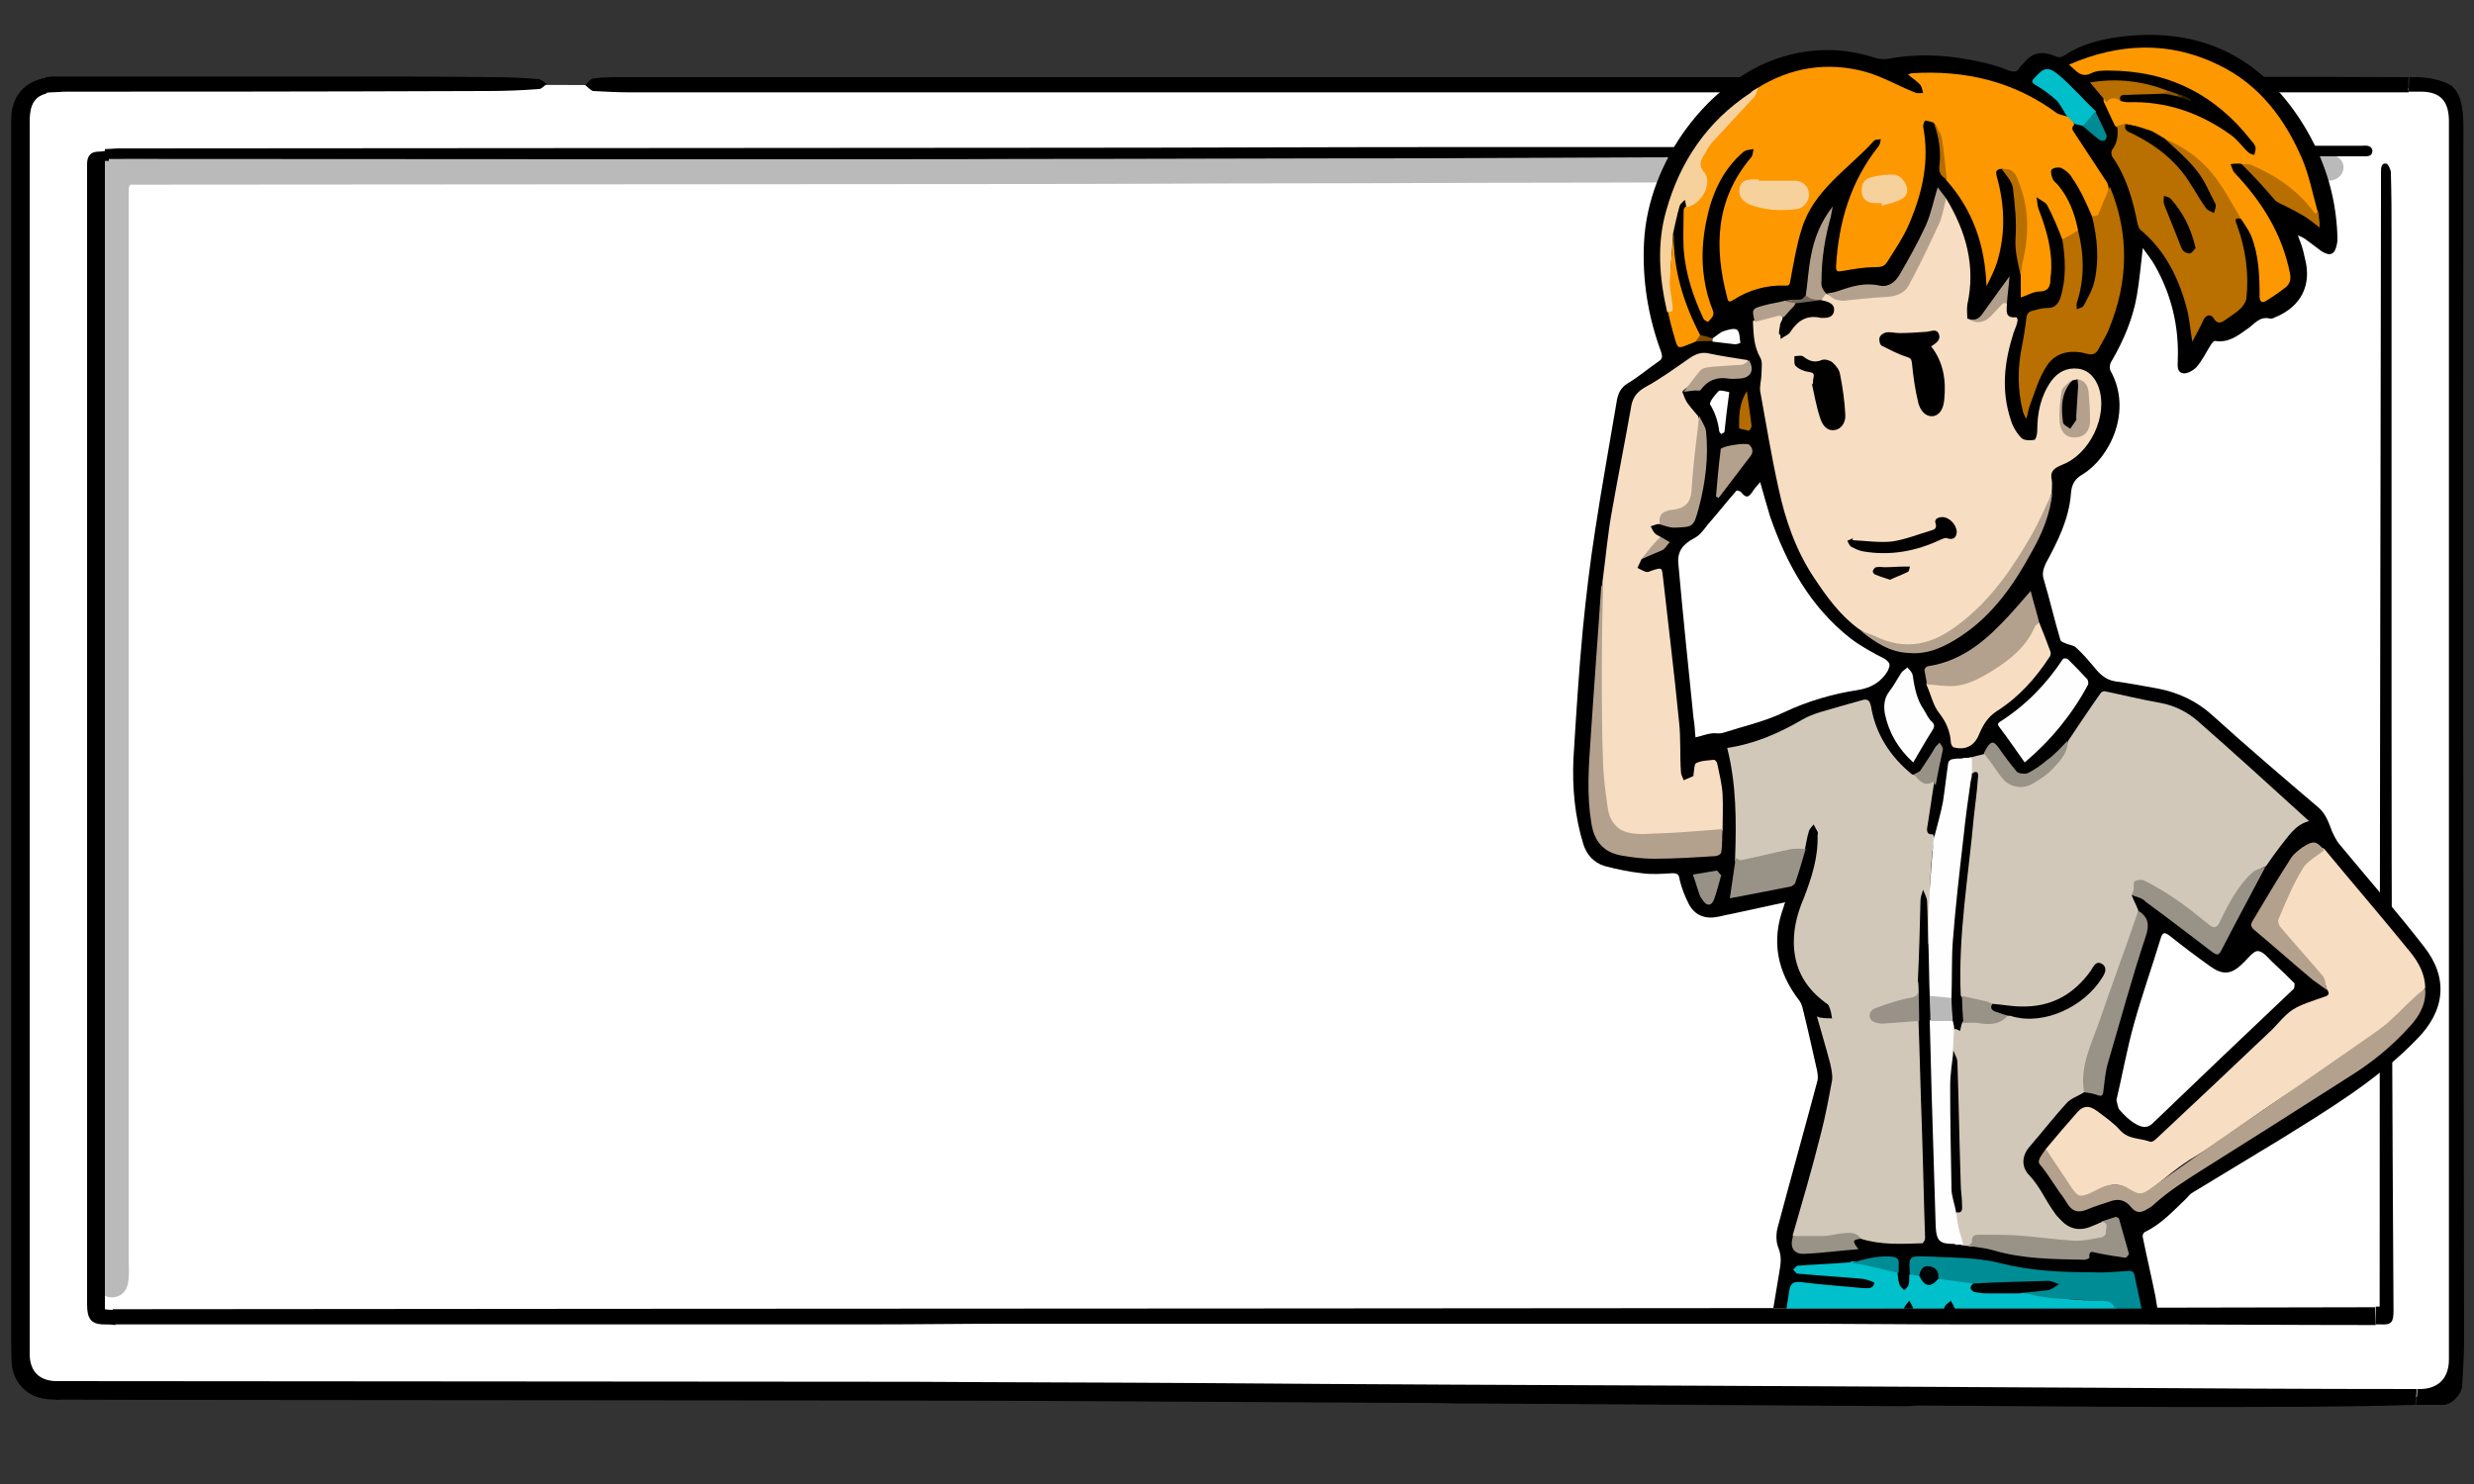<?xml version="1.0" encoding="utf-8"?>
<!-- Generator: Adobe Illustrator 25.2.2, SVG Export Plug-In . SVG Version: 6.00 Build 0)  -->
<svg version="1.1" id="feedback" xmlns="http://www.w3.org/2000/svg" xmlns:xlink="http://www.w3.org/1999/xlink" x="0px" y="0px"
	 viewBox="0 0 375 225" style="enable-background:new 0 0 375 225;" xml:space="preserve">
<rect x="0" y="0" width="375" height="225" fill="#333333" stroke="none"/>
<style type="text/css">
	.st0{fill:#FFFFFF;}
	.st1{opacity:0.271;}
	.st2{display:none;}
	.st3{display:inline;}
	.st4{fill:#B5A28E;}
	.st5{fill:#7F1515;}
	.st6{fill:#F8DEC3;}
	.st7{fill:#FF9900;}
	.st8{fill:#BA7000;}
	.st9{fill:#00C0CC;}
	.st10{fill:#F5D09B;}
	.st11{fill:#F7DDC2;}
	.st12{fill:#B3A08C;}
	.st13{fill:#B4A28E;}
	.st14{fill:#F4CF99;}
	.st15{fill:#B4A18D;}
	.st16{fill:#F3CF9A;}
	.st17{fill:#F2CD99;}
	.st18{fill:#B8B8B8;}
	.st19{fill:#00BDC9;}
	.st20{fill:#FA9601;}
	.st21{fill:#EECA96;}
	.st22{fill:#6C6C6C;}
	.st23{fill:#B5B5B5;}
	.st24{fill:#B56D00;}
	.st25{fill:#EECB96;}
	.st26{fill:#008A93;}
	.st27{fill:#B86F00;}
	.st28{fill:#AD6800;}
	.st29{fill:#B66D00;}
	.st30{fill:#AF6900;}
	.st31{fill:#008991;}
	.st32{fill:#AF9C89;}
	.st33{fill:#00848D;}
	.st34{fill:#A9906B;}
	.st35{fill:#00838B;}
	.st36{fill:#9A8362;}
	.st37{fill:#DEB67B;}
	.st38{fill:#848484;}
	.st39{fill:#212121;}
	.st40{fill:#4B4B4B;}
	.st41{fill:#413A33;}
	.st42{fill:#5C5349;}
	.st43{fill:#E4B877;}
	.st44{fill:#905700;}
	.st45{fill:#814E00;}
	.st46{fill:#020101;}
	.st47{fill:#BABABA;}
	.st48{fill:#1D1D1D;}
	.st49{fill:#191919;}
	.st50{fill:#393838;}
	.st51{fill:#383838;}
	.st52{fill:#0A0909;}
	.st53{fill:#626161;}
	.st54{fill:#040303;}
	.st55{fill:#070706;}
	.st56{fill:#B19F8B;}
	.st57{fill:#0C0A09;}
	.st58{fill:#0B0A09;}
	.st59{fill:#0F0D0C;}
	.st60{fill:#060400;}
	.st61{fill:#F7D19A;}
	.st62{fill:#F7D098;}
	.st63{fill:#080500;}
	.st64{fill:#0A0600;}
	.st65{fill:#F9F9F9;}
	.st66{fill:#D2C8B9;}
	.st67{fill:#FE9800;}
	.st68{fill:#008C95;}
	.st69{fill:#B97000;}
	.st70{fill:#FEFEFE;}
	.st71{fill:#999287;}
	.st72{fill:#F6D19B;}
	.st73{fill:#00BFCB;}
	.st74{fill:#FD9800;}
	.st75{fill:#B96F00;}
	.st76{fill:#B29F8C;}
	.st77{fill:#999288;}
	.st78{fill:#B3A18D;}
	.st79{fill:#989186;}
	.st80{fill:#B9B9B9;}
	.st81{fill:#B29F8B;}
	.st82{fill:#B46C00;}
	.st83{fill:#73675A;}
	.st84{fill:#804D00;}
	.st85{fill:#2C1B00;}
	.st86{fill:#010101;}
	.st87{fill:#5A3600;}
	.st88{fill:#000202;}
	.st89{fill:#000102;}
	.st90{fill:#000405;}
	.st91{fill:#020202;}
	.st92{fill:#010100;}
	.st93{fill:#060505;}
	.st94{fill:#010000;}
	.st95{fill:#020100;}
</style>
<g id="Layer_8">
	<g id="bg_xA0_Image_1_">
		<path class="st0" d="M2.1,205.5l0-186.4c0-3.5,2.8-6.3,6.3-6.3c94.1,0,270.1,0.6,361.7,0.6c1.1,0,2,0.9,2,2v-0.6
			c0,74.5,0,118.6,0,192.2c0,2.6-2.1,4.8-4.8,4.8c-91.5,0-265.7,0-358.9,0C4.9,211.8,2.1,208.9,2.1,205.5z"/>
	</g>
	<g id="shadow" class="st1">
		<path id="left_7_" d="M18.8,23.8c-0.2-0.1-0.4-0.2-0.7-0.3c-1.2-0.7-2.6-0.3-3.3,0.8c-0.4,0.7-0.4,1.5-0.4,2.3
			c0,25.3,0,50.5,0,75.8c0,23.7,0,62.3,0,86c0,1.8,0,3.6,0.1,5.4c0.1,1.8,1,2.9,2.4,2.9c1.5,0,2.5-1,2.6-2.9c0.1-1,0-2.1,0-3.1
			c0-48.9,0-112.7,0-161.6c0-1,0.2-1.4,1.1-1.5C19.1,26.9,18.9,25.4,18.8,23.8z"/>
		<path id="top_5_" d="M355,24.5c-0.5-0.8-1.3-1.1-2.1-1.1c-2,0-3.9,0.1-5.9,0.1c-8.2,0-12.2,0.1-20.4,0.1
			c-18.2,0-36.3,0.1-54.5,0.1c-8,0-16.1,0.1-24.1,0.1c-18.1,0-36.2,0.1-54.3,0.1c-7.4,0-14.7,0-22.1,0C156.2,24,32.8,24,17.5,24.1
			c-0.3,0-0.6,0-0.9-0.1c0,1.6,0.2,3.1,1.7,4c0.1,0,0.2,0,0.3,0c10.1,0,128.2-0.1,138.3-0.1c13,0,26-0.1,39-0.1
			c13.2,0,26.5-0.1,39.7-0.1c13,0,25.9-0.1,38.9-0.1c13.2,0,26.4-0.1,39.6-0.1c11.7,0,19.1,0,30.7,0c2.8,0,5.5,0,8.3-0.1
			C354.7,27.3,355.7,25.8,355,24.5z"/>
	</g>
	<g id="inner_lines">
		<path id="left" d="M14.7,23c-1.1,0.1-1.5,0.8-1.5,1.9c0,0.5,0,7.8,0,8.2c0,29.4,0,58.7,0,88.1c0,25.8,0,50.8,0,76.6
			c0,2.1,0.6,2.9,2.3,3c0.7,0,1.3,0,2,0.1c0-0.8,0-1.6,0-2.3c-0.5,0-1.1,0-1.6-0.1c0-56.2,0-118,0-174.1c0.2,0,0.4,0,0.6,0
			c0-0.6,0-1.1,0-1.6C15.9,22.9,15.3,23,14.7,23z"/>
		<path id="bottom" d="M17.1,198.5c0,0.8,0,1.5,0.1,2.3c2.7,0,112.5,0,115.2,0c6.7,0,13.4-0.1,20.1-0.1c12.5,0,24.9,0,37.4,0
			c9,0,18,0,27,0c12.4,0,24.8,0,37.1,0c5.5,0,11.1,0,16.6,0c8.9,0,17.8,0.1,26.7,0.1c8.4,0,16.8,0,25.2,0c12.1,0,25.5,0.1,37.6,0.1
			c0-0.9-0.1-1.9-0.1-2.7C281.8,198.4,95.3,198.4,17.1,198.5z"/>
		<path id="right" d="M362.5,106.9c0-23.7,0-47.3,0-71c0-3.6,0-6.1-0.1-9.7c0-0.5-0.4-1.3-0.7-1.4c-0.8-0.1-0.8,0.7-0.8,1.4
			c0,0.9,0,2.9,0,3.8c-0.1,57.8-0.2,109-0.2,166.8c0,0.5,0,0.9,0,1.3c-0.2,0-0.4,0-0.6,0c0,0.7,0,1.8,0,2.7c0.2,0,0.5,0,0.7,0
			c1.7,0.1,2-0.3,2-2.1C362.6,166.6,362.5,138.9,362.5,106.9z"/>
		<path id="top_4_" d="M357.9,22.1c-3.6,0-5.3,0-8.9,0c-13.7,0-27.4,0.1-41,0.1c-14.4,0-28.7,0.1-43.1,0.1c-15.2,0-30.3,0-45.5,0
			c-18.9,0-37.8,0.1-56.6,0.1c-12.2,0-132.5,0.1-144.7,0.1c-0.7,0-1.5,0.1-2.2,0.1c0,0.4,0,0.9,0,1.5c0,0,0.1,0,0.2,0
			c10,0,128.1,0.1,138.1,0c20.5,0,41-0.1,61.6-0.1c22.4-0.1,44.7-0.2,67.1-0.2c16.3,0,32.6-0.1,48.8-0.1c9.5,0,17,0,26.4,0
			c0.7,0,1.5,0.1,1.5-0.9C359.4,21.9,358.5,22.1,357.9,22.1z"/>
	</g>
	<g id="outer_lines">
		<path id="left_1_" d="M8.4,209.4c-2.5-0.1-3.8-1.5-3.9-3.9c0-0.3,0-0.6,0-1c0-58.3,0-127.5,0-185.7c0-0.6,0-1.2,0.1-1.8
			c0.2-1.5,1-2.5,2.4-2.8c0-0.8,0-1.6,0-2.4c-3.2,0.5-5.2,2.7-5.3,6.1c0,0.4,0,0.8,0,1.2c0,57.9,0,126.7,0,184.7
			c0,1.1,0,2.2,0.1,3.2c0.3,2.7,2.4,4.8,5.1,5.1c0.6,0.1,1.2,0.1,1.8,0.1c0.1,0,0.4,0,0.5,0L9,209.4C8.8,209.4,8.6,209.4,8.4,209.4z
			"/>
		<path id="bottom_1_" d="M316.8,210.4c-19.5-0.1-39-0.2-58.4-0.3c-25.4-0.1-50.8-0.2-76.2-0.4c-14.5-0.1-29-0.1-43.6-0.2
			c-6.8,0-123.6-0.1-130.3-0.1c0,0.9,0.1,1.9,0.1,2.8c13,0.1,136,0.1,148.9,0.2c18.3,0.1,36.6,0.2,55,0.3c3,0,5.9,0,8.8,0.1l3,0
			c0.2,0,0.4,0,0.6,0c18.5,0.1,37,0.2,55.6,0.3l-43.3-0.2l51.9,0.3c0.8,0,1.4-0.1,1.9-0.1c18,0.1,35.9,0.3,53.9,0.2
			c6.6,0,15.9-0.1,21.4-0.3c0.1-0.8,0.2-1.6,0.2-2.4C349.7,210.6,333.3,210.5,316.8,210.4z"/>
		<path id="right_1_" d="M373.4,19.6c0-3.8-0.5-5.4-1.8-6.6c-1.2-0.8-3.7-1.4-6-1.3c-0.1,0-0.3,0-0.4,0c0,0.8-0.1,1.5-0.1,2.2
			c0.5,0,1,0,1.5,0c3.2-0.1,4.6,1.3,4.6,4.5c0,63.7,0,124,0,187.7c0,3.3-2.1,4.6-4.7,4.5c0,0-0.1,0-0.1,0c0,0.8-0.1,1.6-0.2,2.4
			c2.2,0,3.8,0,4.3,0c1.1-0.1,2.5-1.4,2.7-2.8c0.1-2.3,0.3-4.5,0.3-6.8C373.4,141,373.3,82.4,373.4,19.6z"/>
		<g id="top_1_">
			<path id="right_4_" d="M365.1,11.7c-17.4-0.1-34.8,0-52.1,0c-23.9,0-47.8,0-71.6,0c-13.4,0-133.8,0-147.2,0c-1.4,0-2.9,0-4.3,0.2
				c-0.4,0.1-0.8,0.6-1.2,1c0.4,0.3,0.8,0.8,1.2,0.9c1.8,0.1,3.7,0.2,5.5,0.2c16.1,0,139.2,0,155.4,0c14.8,0,29.5,0,44.3,0
				c23.3,0,46.7,0,70,0C365,13.2,365,12.5,365.1,11.7z"/>
			<path id="left_5_" d="M7.7,14c0.8,0,1.6-0.1,2.4-0.1c14.9,0,36.2,0,63.8-0.1c2.6,0,5.2-0.1,7.8-0.3c0.4,0,0.8-0.5,1.2-0.8
				c-0.4-0.2-0.8-0.6-1.2-0.7c-2.3-0.2-4.6-0.3-6.9-0.3c-8.6-0.1-17.3-0.1-25.9-0.1c-13.6,0-27.2,0-40.8,0c-0.4,0-0.8,0.1-1.2,0.1
				v2.4C7.1,14.1,7.4,14,7.7,14z"/>
		</g>
	</g>
	<g id="maria_xA0_Image_1_" class="st2">
		<g class="st3">
			<path d="M333.7,28.1c0.5,1,1.1,2,1.6,3c1.7,3.8,0,8.2-3.9,9.6c-1,0.4-1.8,0.9-2.4,1.7c-1.2,1.4-2.4,2.8-4.4,3.1
				c-0.4,0.1-0.7,0.7-0.9,1.2c-0.5,1.1-0.8,2.3-1.4,3.3c-0.4,0.6-1.1,1.3-1.8,1.3c-1,0.1-1.1-1-1.2-1.8c-0.6-3.4-1.7-6.7-3.5-9.6
				c-1.3-2-2.7-3.9-4.9-5.7c0,0.8-0.1,1.3,0,1.8c0.9,5.2,0.4,10.2-1.2,15.1c-0.3,1-0.3,1.8,0.4,2.6c3.9,4.8,2.2,12.2-1.2,15.4
				c-1.2,1.1-1.4,2.2-1.3,3.8c0.2,2.1-0.3,4.3-0.4,6.4c-0.1,1.5-0.2,3,0.1,4.5c0.5,2.5,1.4,4.9,2,7.4c0.3,0.9,0.8,1.4,1.6,1.8
				c1,0.5,2.1,1.2,2.8,2.2c1,1.4,2.3,1.8,3.9,1.9c2.2,0.1,4.3,0.2,6.5,0.4c7.6,0.7,12.7,5.8,13,13.5c0.4,9,0.6,18.1,0.9,27.1
				c0,0.8,0,1.6-0.1,2.4c-0.1,0.8-0.4,1.6-1.3,1.7c-1.2,0.1-1.3,0.9-1.3,1.9c0,1.9-0.2,3.8-0.2,5.7c0,0.7,0.2,1.4,0.5,2
				c3,5.6,6,11.1,9,16.7c1.6,3.1,3.2,6.2,4.7,9.4c0.6,1.4,1,2.9-0.3,4.2c-0.3,0.3-0.1,1.1,0,1.6c0.4,2.6,0.8,5.2,1.3,7.8
				c0,0.2,0,0.3,0.1,0.5c1.7,3.2,0.1,4.2-0.4,7.1c-0.2,1-1,1.4-2,1.3c-4.8-0.1-10.1,0.3-14.9,0.2c-2.6-0.1-5.5,0.1-8.1,0
				c-4.6-0.2-7.9,0.2-12.5,0c-1.4-0.1-3.1,0.8-3.5,2.3c-0.4,1.5-1.5,2.1-3,2.4c-2.7,0.5-5.4,0.3-8.1-0.3c-1.5-0.3-2.1-1.4-2.3-2.7
				c-0.2-1.2-0.8-1.6-2-1.5c-1.2,0.1-2.4,0-3.6,0c-0.9,0-1.4-0.4-1.4-1.3c-0.1-1.3-0.2-2.6,0-3.8c0.2-2.4,0.5-4.8,1-7.1
				c0.2-0.9,0.1-1.5-0.7-2c-1.1-0.7-1-1.7-0.6-2.7c1.4-3.7,2.8-7.5,4.3-11.2c0.3-0.8,0.8-1.5,0.1-2.4c-0.3-0.4-0.3-1.2,0-1.5
				c0.7-0.9,0.2-1.6-0.3-2.4c-1.4-2.5-2.8-5-4.1-7.6c-0.5-1-1.1-1.6-2.1-2.2c-1.7-1.1-3.3-2.5-5-3.8c-0.3,0.8-0.6,1.8-1,2.7
				c-1.2,3-2.5,5.9-3.7,8.8c-0.7,1.6-2.1,2.6-3.6,3.4c-1,0.5-2,0.6-2.7-0.6c-0.4-1.3,0.7-1.9,1.5-2.4c1.8-1.2,3-2.8,3.8-4.8
				c1.2-3.2,2.4-6.4,3.2-9.8c0.8-3.3,0.3-4.5-2.7-6c-1.9-1-3.9-2.3-6.3-1.6c-0.1,0.2-0.2,0.3-0.4,0.5c-0.2,0.4-0.2,0.8-0.3,1.3
				c-0.8,2.2-0.8,4.1,1.5,5.3c0.1,0.1,0.2,0.2,0.3,0.3c0.7,1,2,2.1,1,3.3c-1.1,1.3-2.3,0.1-3.3-0.7c-1.3-1.1-2.8-1.9-4.3-2.5
				c-9.8-4.3-18.5-10.3-26.9-16.8c-1.6-1.3-2.7-2.9-3-5c-0.4-3.4-0.9-6.8-3.1-9.6c-0.9-1.2-1.1-2.7-1.6-4.7c-1.1,2-0.6,3.3,0.4,4.4
				c3.1,3.4,2.7,7.5,2.5,11.6c-0.1,1.2-0.6,2.3-1.9,2.8c-1.3,0.3-2.7,0.2-3.9,0.7c-0.6,0.2-1.3,0.3-1.6-0.5
				c-0.3-0.7,0.1-1.2,0.5-1.7c1-1.1,2.7-0.9,3.7-1.9c0.9-2,0.5-4.1,0.1-6.1c-0.4-1.9-2.3-2.9-4.5-2.6c-2.7,0.4-3.9,1.5-3.7,3.8
				c0.2,2.5,0.8,5,1.7,7.4c0.5,1.6,1.7,2.1,3.1,2.1c4.4,0.1,7.5,2.6,10.4,5.6c8.5,8.7,17.5,16.8,27.8,23.3c1.2,0.8,2.5,1.5,3.6,2.3
				c0.7,0.5,1.6,0.9,1.4,2c-0.4,0.7-1,0.6-1.7,0.4c-1.7-0.7-3.4-1.3-5-2.2c-5.3-2.9-10-6.6-14.6-10.5c-6.1-5.2-11.9-10.7-17-16.8
				c-0.6-0.7-1.2-0.8-2.1-0.9c-1.9-0.1-3.8-0.3-5.7-0.5c-1.2-0.1-2-0.8-2.5-2c-1.7-3.6-2.4-7.4-2.6-11.4c-0.1-2,0.7-3.4,2.6-4.1
				c1.3-0.5,2.5-1,3.8-1.4c0.9-0.3,1.2-0.6,1.3-1.6c0.1-1.4,0.6-2.8,1.2-4c0.5-1.1,1.6-1.7,3-1.5c1.4,0.3,2.3,1.1,2.6,2.5
				c0.1,0.3,0.1,0.6,0.2,0.9c0.1,1.9,0.8,3.6,2,5c1.4,1.6,1.9,3.5,2,5.5c0,0.2,0,0.5,0,0.7c-0.1,2.7,0.9,4.5,3.2,6.2
				c7.5,5.5,15.2,10.7,23.4,14.9c0.4,0.2,0.8,0.4,1.4,0.7c0.4-1.4,0.8-2.5,1-3.8c0.1-0.4,0-1-0.3-1.3c-1-1.3-0.7-2.6-0.2-3.9
				c2.1-6.2,4.4-12.3,6.3-18.6c1.6-5.2,5-8.6,9.8-10.8c2-0.9,4-1.9,6-2.9c0.9-0.4,1.6-1,1.4-2.3c-1.2-0.1-2.5-0.2-3.8-0.4
				c-5.1-0.8-9.2-3.5-13-6.8c-4.5-4-7.8-8.9-10.4-14.2c-0.2-0.4-0.4-0.7-0.5-1c-0.2,0.1-0.4,0.1-0.5,0.1c-1.5,2.4-1.6,2.5-3.3,0.2
				c-3-3.9-4-8.3-3.6-13.1c0-0.6,0.2-1.3,0.2-1.9c0-0.1-0.1-0.3-0.1-0.4c-1.5-0.1-3-0.2-4.5-0.4c-0.9-0.1-1,0.5-1.4,1
				c-1.3,1.9-1.9,1.9-3.5,0.4c-0.5-0.4-0.9-0.9-1.2-1.5c-6.9-10.2-9.3-21.1-5.1-33c2.4-6.6,6.4-12.2,12.7-15.8
				c4.3-2.5,9-3.6,14.1-2.9c0.7,0.1,1.6-0.1,2.3-0.3c5.6-2.1,11.3-2.8,17.2-2c1.2,0.2,2.1,0.1,2.7-1.2c0.9-1.9,2.4-2.6,4.5-2.3
				c0.5,0.1,1.1-0.1,1.5-0.4c8.8-7.6,23.8-8.7,33.9-0.3c6,4.9,10.2,11,12,18.6c0.2,1,0.8,2.1-0.1,2.9c-1,0.9-1.9,0-2.9-0.4
				c-0.8-0.3-1.6-0.7-2.4-1.1C333.5,27.7,333.7,27.9,333.7,28.1z"/>
			<path class="st4" d="M269,142.8c-0.1-0.9,0.2-1.4,1.2-1.3c3.4,0.5,6.4,1.9,9,4.1c0.4,0.3,0.6,1.1,0.6,1.7c0,0.9-0.1,1.9-0.4,2.8
				c-1.2,3.6-2.4,7.2-3.6,10.8c-0.6,1.9-1.9,3.2-3.6,4.2c-0.8,0.5-1.8,0.8-1.9,1.9c-0.3,0-0.5,0-0.8,0c-0.8-0.6-1.5-1.4-2.4-1.9
				c-10-6.1-19-13.4-27.3-21.7c-2.7-2.6-5.5-5.1-8.3-7.5c-0.5-0.4-1.2-0.7-1.9-0.8c-1.6-0.4-3.3-0.6-4.9-0.9c-1.1-0.2-1.9-0.8-2-2
				c2.3-2.7,4.8-3.5,7.5-2.4c0,0.9-0.7,0.6-1.1,0.7c-1.1,0.3-2.2,0.7-3.2,1.2c-0.2,0.1-0.1,0.7-0.2,1c0.3,0,0.7,0.2,0.9,0.1
				c1.4-0.9,2.9-0.5,4.4-0.5c1.4,0.2,2.3,1.1,3.2,2.1c7.4,7.7,15.2,14.8,23.4,21.5c3.3,2.6,6.7,4.9,10.5,6.7
				c2.5,1.2,4.1,0.5,5.1-2.1c1.4-3.7,2.3-7.5,3.4-11.2c0.3-1.1,0-1.9-0.9-2.5c-1.4-1-2.9-1.9-4.5-2.7
				C270.1,143.8,269.3,143.7,269,142.8z"/>
			<path class="st5" d="M333.7,28.1c-0.2-0.3-0.3-0.6-0.5-0.9c0.2,0.1,0.4,0.2,0.6,0.2C333.8,27.7,333.8,27.9,333.7,28.1z"/>
			<path class="st0" d="M319.5,153.4c-2.8,4.7-4.2,10-5.8,15.2c-1.6,4.9-2.9,10-4.4,14.9c-0.6,2.2-0.7,2.1-3,2.1
				c-4.7,0-9.2-0.8-13.6-2.5c-1.7-0.7-1.7-0.7-1.1-2.4c0.9-2.7,1.9-5.4,2.9-8.1c0.5-1.2,0.9-2.4-0.6-3.4c-0.2-0.1-0.1-1.2,0.1-1.3
				c1.1-0.7,0.7-1.5,0.2-2.3c-1.4-2.5-2.8-5-4.3-7.7c0.5-0.2,0.8-0.2,1.1-0.4c0.8-0.5,0.8-1,0-1.3c-1-0.4-2-0.7-2.9-1.1
				c-4.2-1.9-6.4-5.1-6.3-9.8c0-1.1,0.2-2.2,0.3-3.3c0.4-3.2,0.2-6.4-1.2-9.4c-0.2-0.4-0.5-0.7-0.7-1.1c-0.2,0-0.3,0.1-0.5,0.1
				c0.2,2.1,0.5,4.3,0.8,6.7c-3.8-1.3-7.1-3.1-11-2.7c0-0.4-0.1-0.5-0.1-0.7c1.5-5.1,3.2-10.2,4.6-15.4c0.8-2.9,2.3-5.1,4.7-6.7
				c3-1.9,6.2-3.5,9.2-5.2c0.9,3.3,1.6,6.3,2.5,9.4c0.5,1.8,1.8,3.2,3.4,4.3c2,1.4,4.2,1.8,6.3,0.7c1.8-0.9,3.5-2,5-3.3
				c5.4-4.9,8.6-11,9.8-18.2c0.1-0.4,0.1-0.8,0.2-1.1c2.9,0.3,5.7,0.6,8.4,0.7c6.2,0.1,11.1,4.7,11.6,11.5
				c0.5,7.4,0.4,14.8,0.5,22.5c-5.8-2.5-11.4-2-17.4-0.3c-0.1-0.8-0.2-1.5-0.2-2.3c0-2.3,0.2-4.6,0.2-6.9c0-0.6-0.1-1.2-0.9-0.6
				c-0.3,0.8-1.1,1.3-1.2,2.2c-0.4,0.8-0.4,1.6-0.4,2.5c0.3,2.9-0.6,5.8-0.5,8.8c0.1,2.2,0.3,4.5,2.6,5.7c0.8,0.5,0.7,1.3,0.8,2.1
				c0.1,2-0.3,4.1,0.3,6.1c0.3,0.1,0.6,0.3,0.9,0.4C320.5,152.6,320,153,319.5,153.4z"/>
			<path class="st6" d="M281,99.6c-4.7-2-8.3-5.4-11.2-9.4c-2.3-3.2-4.3-6.7-6-10.3c-3.4-7.2-6.2-14.7-8.2-22.5c0.3-2,1.8-2.9,4-2.4
				c0.4,1.1,0.8,1.9,2.1,0.8c0.4-0.4,0.9-0.6,1.5-0.8c2.3-0.8,2.3-0.8,0.8-2.7c0-1,0.2-2,1.3-1.9c2.4,0.2,4.3-1.2,6.4-1.6
				c1-0.2,2.2-1,3,0.4c0.2,1.4,0.9,1.8,2.1,1.1c1.8-1,3.6-1.5,5.7-1.4c-1.3-1.6-3.3-0.8-4.8-1.3c-1-0.5-1-1.4-0.6-2.3
				c1.2-3.3,1.8-6.7,2.4-10.2c0.1-0.8-0.1-1.9,1.3-1.9c3.6,4.1,5.9,8.8,5.8,14.4c0,0.7,0.2,1.4,0.4,2c0.5,0.3,1,0.3,1.5,0l0,0
				c1.2-0.4,1.6-1.5,2.2-2.4c0.4-0.5,0.8-1.2,1.5-1c0.6,0.2,0.1,1.1,0.6,1.5c0.2,0.1,0.4,0.4,0.6,0.4c1.3-0.1,1.4,0.7,1.2,1.7
				c-0.5,2.9-0.5,5.9,0.2,8.8c0.5,1.8,1.3,3.6,2.1,5.3c0.3,0.7,1,1.3,1.6,1.8c0.6,0.6,1.5,0.9,2.2,0.2c0.3-0.3,0.5-1.1,0.4-1.7
				c-0.3-2.4-0.5-4.8,0.4-7.1c0.8-1.9,2.3-3.3,4-3.2c2,0.1,3.1,1.3,3.9,3.1c1.5,3.5,0.5,8.5-2.6,10.9c-1.7,1.4-2.6,2.6-1.8,4.7
				c0.5,3.9-0.9,7.4-2.2,10.9c-1.7,4.6-4,9-7.3,12.8C291.2,100.9,286.5,101.8,281,99.6z"/>
			<path class="st7" d="M298.4,34.8c-0.7-1.1-1.4-2.3-2.3-3.4c-0.6-0.7-1.5-1.3-2.4-2c-0.5,1.3,0.3,1.8,0.6,2.4c1,2,2,4,2.9,6
				c0.2,0.4,0.3,0.8,0.3,1.1c0.2,1.2,0.5,2.4,0.4,3.5c-0.1,1.4-1.8,1-2.6,1.8c-0.3,0.3-0.6,0.4-1.1,0.7c-0.5-1.6-0.9-3-1.3-4.4
				c-0.5-2.9-0.3-6-1.4-8.8c-0.5-1.3-1.1-2.7-1.9-3.8c-0.7-0.9-1.4-2-2.9-1.2c0.2,0.7,0.3,1.5,0.6,2.2c1.8,4.4,2.9,9,1.8,13.8
				c-0.1,0.4-0.3,0.9-0.6,1.6c-0.6-1.7-1-3.1-1.5-4.5c-1.6-3.9-4-7.3-7.5-9.8c-0.9-0.6-1.3-1.4-1.5-2.5c-0.3-1.6-0.9-3.2-1.5-4.8
				c-0.2-0.5-0.7-0.9-1.1-1.2c-0.2-0.1-0.7,0.3-1,0.7c-0.1,0.2,0.2,0.6,0.3,0.9c2.2,6.5,1.6,12.9-0.7,19.3c-0.2,0.5-0.4,1.1-0.7,1.5
				c-0.4,0.4-0.9,0.8-1.5,1c-1.8,0.6-3.7,1.1-5.8,1.7c-1.3-7.1-0.5-14,2.9-20.6c-0.2-0.1-0.3-0.2-0.5-0.3c-0.5,0.4-1.1,0.8-1.4,1.4
				c-1.4,2.5-3.2,4.7-4.8,7.1c-2,3-2.8,6.4-2.9,10c-0.1,1.7,0,3.4,0.1,5c0,0.7,0,1.1-0.7,1.2c-3,0.5-5.5,2.1-7.9,4.2
				c-3.6-7-5.1-13.9-1.5-21.3c0.3-0.7,0.7-2,0.6-2.1c-1.1-0.5-1.4,0.6-1.9,1.3c-1.5,2.1-2.2,4.4-2.6,6.9c-0.7,5.7,0.1,11.2,3,16.2
				c0.7,1.2,0.7,1.2-0.2,2.7c-1.3-1.4-2.3-2.9-3-4.5c-1.3-3.1-2.5-6.2-3.5-9.4c-0.3-0.9,0-1.9,0-2.8c1.5-1.9,2.5-3.7,0.6-6
				c-0.7-0.8-0.2-1.9,0.1-2.7c1.3-3.5,3.1-6.8,5.6-9.7c0.4-0.4,0.6-0.9,0.8-1.4c5-4.9,11.1-6.4,17.8-5.5c1.9,0.3,3.7,0.9,5.6,1.3
				c0.3,0.1,0.7,0,1.1-0.1c-0.2-0.4-0.2-0.9-0.5-1.2c-0.5-0.5-1.1-0.7-1.7-1.6c2.2-0.4,4.3-0.8,6.5-1.1c5.3-0.7,10.3,0.3,15.2,2.2
				c0.8,0.3,1.7,0.4,2.5,0.6c0.8,0,1.4,0.2,1.6,1.1c-0.3,1,0.6,1.3,1.1,1.9c1.9,1.9,3.7,3.8,5.6,5.8c0.4,0.2,0.2,0.7,0.5,0.9l0,0
				c0.4,1.2,0.2,2.3-0.1,3.4c-0.2,0.8-0.5,1.7-1.7,1.3c-1.7-1-2.1-3.1-3.6-4.3c-0.8-0.6-1.4-1.5-2.9-1.4c2.1,2.9,5.1,4.8,5.3,8.4
				C300.4,34.7,299.7,35.4,298.4,34.8z"/>
			<path class="st6" d="M319.5,153.4c0.1-0.5,0.3-1,0.4-1.5c0.3-1.5,0.7-3,1-4.6c0.2-1.3,0.3-2.7,0.4-4c0.1-0.1,0.2-0.3,0.3-0.4
				c2.3-1.6,9.1-1,11.3,0.9c-0.2,3.5-0.4,7.1-0.6,10.6c-0.1,0.7-0.5,1.3-0.8,1.9c-5.3,11.4-10.7,22.7-16.6,33.8
				c-1.3,2.4-1.5,5-2.1,7.5c-0.6,0.3-1.2,0.8-1.9,0.8c-2.2-0.1-3.3,1.2-3.8,3c-0.3,1.2-0.9,1.5-2,1.5c-1.9-0.1-3.8-0.1-5.7-0.1
				c-1,0-1.6-0.5-1.8-1.5c-0.5-3.2-0.4-6.2,1.9-8.8c1-1.2,2.3-1.7,3.8-1.5c1.6,0.2,3.2,0.5,4.7,0.7c0.8,0.1,1.4,0.1,1.3-1.1
				c-0.1-0.7,0.2-1.5,0.5-2.3c1-2.9,2.2-5.8,3.1-8.8c2.3-7.4,4.4-14.8,6.6-22.3c0.3-1.1,0.6-2.2,0.8-3.3
				C320.6,153.3,320,153.4,319.5,153.4z"/>
			<path class="st6" d="M269,142.8c2.4,1.3,4.7,2.6,7.1,3.8c1,0.6,1.2,1.3,0.9,2.4c-1.2,3.9-2.4,7.8-3.5,11.7
				c-0.3,1.1-0.9,1.9-1.9,2.6c-1,0.7-2,0.9-3.1,0.3c-4-1.9-7.8-4.1-11.1-6.9c-3.9-3.3-7.8-6.5-11.7-9.9c-1.6-1.4-3-2.9-4.5-4.3
				c-3.5-3.4-6.9-6.8-10.4-10.2c0.4-0.9,1.2-1.8,1.2-2.7c0-2.5-0.2-5.1-0.4-7.6c-0.1-1.1-0.7-2-1.6-2.8c-1.9-1.7-2-4.1-1-5.6
				c0.2-0.3,0.6-0.6,0.9-0.6c0.3,0,0.7,0.5,0.7,0.8c0.1,2.8,1.4,5,2.9,7.2c0.7,1,0.9,2.4,1.1,3.6c0.7,6.2,0.6,6.4,5.7,10
				c5.8,4.1,11.8,7.9,17.8,11.7c2.1,1.3,4.5,2.1,6.7,3.2c1.6,0.8,3.1,1.9,4.7,2.8c0.3,0.2,0.5,0.5,0.7,0.6c0.5,0.2,1.1,0.2,1.7,0.3
				c-0.1-0.5,0-1.2-0.3-1.5c-0.9-1-1.8-2.1-2.8-2.9c-0.8-0.6-1.2-1.1-0.9-2.2c0.3-1,0.6-2,0.8-3C268.9,143.5,268.8,143.1,269,142.8
				L269,142.8z"/>
			<path class="st7" d="M323.3,18.5c-0.5,0.1-1,0.2-1.5,0.3c0.3,0.4,0.4,1,0.8,1.3c2.1,1.9,4.5,3.6,6.4,5.7c1.7,1.9,2.9,4.3,4.3,6.5
				c1,1.6,0.7,3-0.6,4.3c-0.7,0.7-1.5,1.3-2.5,2.1c-0.6-2.1-1-3.9-1.6-5.6c-0.8-2.4-1.8-4.7-3.9-6.4c-1.6-0.9-2.8-2.4-4.1-3.6
				c-2.6-2.4-5.4-4.4-9-5.1c-2.1-0.5-4-1.7-6.3-1.7c-0.7-0.1-1.3,1-2.1,0.2c-0.8-1.1-1.6-2.2-2.5-3.3c0.4-1.3,1.2-1,2.1-0.6
				c0.7,0,1.4,0.1,2.1,0c5.3-1.1,10.3-0.4,15.2,1.7c1.2,0.5,2.3,1.5,3.4,2.2c0.2,0.1,0.6,0.1,0.9,0.2c0-0.4,0.1-0.8,0-1
				c-0.3-0.5-0.7-0.9-1.1-1.2c-6.4-5.4-13.8-7.5-22.1-6c-1.1,0.2-2.2,0.5-3.2,1c-1.3,0.8-2.3,0.5-3.5-0.6c4.3-3,8.9-4.9,14.2-5.2
				c9.7-0.5,16.9,3.8,22.6,11.3c1.9,2.5,3.6,5.3,4.5,8.4c-0.9,0.4-0.9,0.5-1.9-0.2C330.7,20.8,327.1,19.4,323.3,18.5z"/>
			<path class="st8" d="M311.8,17.5c3,0.2,5.4,1.9,7.6,3.7c2,1.6,3.6,3.6,5.3,5.5c-1.2,0.2-0.7,0.7-0.3,1.3c1.7,2.8,2.7,5.9,3.4,9.1
				c0.3,1.5,0.1,2.6-1,3.6c-0.5,0.5-1,1.1-1.5,1.5c-0.3,0.2-0.8,0.3-1.2,0.2c-1.5-0.4-1.6-0.5-2.1,1c-0.2,0.6-0.4,1.2-0.5,1.8
				c-0.1,0.2-0.3,0.3-0.5,0.1c-1.6-4.3-3.7-8.3-7.2-11.4c-0.4-0.4-0.8-0.9-1.3-1.1c-2.3-1.1-3.3-3.2-4.4-5.4c-1-2-2.5-3.9-3.9-5.7
				c-0.6-0.7-1-1.2-0.7-2.3c0.2-0.9-0.1-2-0.2-3c0.6-0.3,1.3-0.6,1.9-0.9c0.3,0.7,1,1.1,1.7,1.3c5,1.5,9.1,4.5,12.5,8.5
				c-0.9-3-3.4-4.3-5.6-6C312.9,18.9,311.7,18.8,311.8,17.5z"/>
			<path class="st9" d="M347.2,188c0.1,0.3,0.1,0.6,0.2,0.9c0.6,3.6,1.1,3.7-3.2,3.2c-2.9-0.3-5.8-1.1-8.7-1.6
				c-0.4-0.1-0.9-0.1-1.5-0.2c0.4,1.7,1.7,2,2.9,2.4c3.4,1.1,7,1.7,10.6,1.8c0.3,0,0.6,0.1,1,0.1c-0.3,1.6-0.6,1.6-0.9,3.1
				c-0.8,0.8-1.7,0.5-3.2,0.5c-0.6-0.2-1.1-0.1-1.8-0.3c-2.7-0.7-5.4-1-7.9-1.7c0,1,0,0,4.5,2.6c-7.8-0.2-15.7,0.2-23.9,0
				c0.4-1,0.7-1.5,0.9-2.2c1.5-3.8,4.1-6,8.2-6.5c3.3-0.4,6.7-1,10-1.7c1.1-0.2,2.2-0.3,3.3-0.5c2.4-0.3,4.8-0.9,7.2-1
				C345.8,186.9,346.7,186.9,347.2,188z"/>
			<path class="st8" d="M302.2,30.5c1.1,0.5,1.2-0.4,1.4-1c0.3-1.1,0.4-2.2,0.6-3.3c3.6,5.3,5.1,11.1,4.5,17.4
				c-0.2,2.1-0.7,4.2-1.2,6.3c-0.2,1-0.8,1.4-2.1,1.5c-3.7,0.2-5.2,1.5-6,5.3c-0.4,1.9-0.5,3.9-0.7,6c-0.2-0.3-0.6-0.7-0.8-1.1
				c-1.1-2.3-1.7-4.6-1.8-7.1c-0.1-1.9,0.1-3.9-0.2-5.7c-0.3-1.5,0.4-2,1.5-2.5c0.9-0.4,2.1-0.6,2.4-1.3c0.5-1,0.7-2.4,0.5-3.5
				c-0.4-2.3-1.1-4.4-1.7-6.7c0.8-0.5,1.6-1,2.4-1.5c1.2,0.1,1.2,1.2,1.5,1.9c1,2.5,1.1,5.1,1.3,7.6c0.7-3.3,0.2-6.6-1-9.7
				C302.3,32.3,301.5,31.5,302.2,30.5z"/>
			<path class="st0" d="M334.3,156.2c0.2,0,0.4,0,0.5,0.1c3.3,6,6.6,12,9.9,18c0.2,0.4,0.4,0.8,0.7,1.5c-6.6,0.4-12.3,3.4-18.3,5.5
				c-0.3,0.2-0.8,0.1-1,0.4l0,0c-1,0.1-0.8-0.6-0.7-1.1c0.1-0.9,0.6-1.6,1-2.4C330.3,171.3,332.8,163.9,334.3,156.2z"/>
			<path class="st6" d="M307.5,93.9c0.9,1.1,1.1,2.3,0.9,3.6c-1.1,7.7-4,14.3-10.6,19c-0.9,0.7-0.9,0.7-1.4-0.9
				c-2.1-1.8-2.4-4.4-2.8-6.9c-0.1-0.8,0.5-1.8,0.7-2.6c-0.4-1.1,0-1.8,1-2.3c4.2-2,7.6-5,10.2-9C306,94.1,306.4,93.2,307.5,93.9z"
				/>
			<path class="st10" d="M296.4,115.5c0.6,0.1,0.2,1.6,1.4,0.9c0,0.9,0.5,1.2,1.2,0.9c0.9-0.4,1.8-1,2.6-1.6
				c2.5-2.1,4.3-4.7,5.8-7.6c1.9-3.7,3.1-7.7,3.4-12.1c1.3,0.7,2.1,1.6,2,3c-0.1,1.3-0.1,2.6-0.5,3.8c-1.7,6.4-4.8,11.8-10,16
				c-4,3.2-7.7,2.5-10.1-2c-2-3.8-2.6-7.8-1.5-12.1c0-0.1,0.2-0.2,0.4-0.3c0.7,1,0.8,2.2,0.9,3.3c0.2,1.9,0.5,3.8,0.9,5.7
				c0.3,1.3,1,2.4,2.2,3C296.1,116.7,296.5,116.4,296.4,115.5z"/>
			<path class="st11" d="M230.1,129.8c-2.9-0.4-5.2,1-7.5,2.4c-0.7-2.7-1.5-5.4-2-8.1c-0.4-2.1,0.1-2.6,2.1-3.5
				c0.7-0.3,1.5-0.6,2.3-0.7c2.7-0.5,5,1.1,5.3,3.7C230.4,125.7,230.1,127.8,230.1,129.8z"/>
			<path class="st12" d="M274.3,49.6c-0.3-0.2-0.6-0.5-0.8-0.5c-1.3,0.3-2.6,0.7-3.9,1.1c-1.3,0.4-2.3,1.1-3.9,0.6
				c-1.2-0.4-1.2,0.9-1.5,1.7c-1.5,1.1-2.9,2.4-4.7,3c-0.1-0.1-0.2-0.3-0.3-0.3c-1.5,0.2-2.9,0.6-3.7,2.2c-1.3-3-0.5-2.7,1.2-3.6
				c1.1-0.6,2.4-0.9,3.6-1.3c1.8-0.6,1.9-0.6,1.6-2.5c-0.7-4.2-0.5-8.3,0.9-12.3c0.4-0.1,0.6,0,0.5,0.5c0.2,3.3,0.2,6.7,0.5,10
				c0.2,2.2,1.2,2.5,3.1,1.4c1.7-1,3.5-2,5.5-2c1.3,0,2.3-0.8,2.8-2c0.9-2.4,1.8-4.8,2.4-7.2c0.5-2.2,0.5-4.4,0.8-6.8
				c1,0,1.7,0.8,2.2,1.7c-0.3,1.3-0.7,2.5-1,3.8c-0.7,2.8-1.4,5.7-2.1,8.5c-0.2,0.9-0.5,1.6,0.7,1.7C277.2,48.7,276,49.5,274.3,49.6
				z"/>
			<path class="st13" d="M307.5,93.9c-0.4,0.3-0.9,0.4-1.1,0.8c-2.7,4.3-6.3,7.6-10.9,9.7c-0.9,0.4-0.9,1-1.1,1.6
				c-0.1-0.1-0.2-0.2-0.3-0.4c-0.3-1.1-1-2.4-0.7-3.4c0.2-0.8,1.6-1.3,2.5-2c3.7-3,6.1-6.9,8.1-11c0.3-0.7,0.6-1.4,1.1-2.5
				C306,89.3,306.7,91.6,307.5,93.9z"/>
			<path class="st14" d="M248.5,23.3c-1.5,2.4-3,4.7-4.3,7.1c-0.6,1-0.9,2-1.3,3.1c-0.4,0.9-0.4,1.6,0.5,2.5
				c1.7,1.7,0.9,4.4-1.5,5.6c-0.2-0.6-0.6-1.3-0.9-0.2c-0.3,1-0.3,2.1-0.3,3.2c0,1,0.1,2,0.2,3c0.3,1,0.3,2,0.5,3
				c0.1,0.6,0.1,1.2,0.3,1.8c0.1,0.4,0.1,0.7,0.1,1.1c-0.1,0.5-0.2,1-0.9,0.9c-0.1-0.1-0.1-0.2-0.1-0.4c-0.2-0.3-0.1-0.7-0.4-1
				c-4.3-11.3,1-24.7,7.5-30.3C248.3,22.6,248.6,22.8,248.5,23.3z"/>
			<path class="st15" d="M312.8,197.6c-0.2-3.4,0.8-6.5,2.4-9.5c4.3-8.2,8.2-16.5,12.3-24.8c1.2-2.4,2.6-4.7,3.9-7
				c-1.6,4.2-3.1,8.3-4.7,12.5c-2.8,7.2-6.9,13.8-10.6,20.6c-1.2,2.2-2.4,4.3-2.7,6.8C313.5,196.7,313,197.1,312.8,197.6z"/>
			<path class="st15" d="M281,99.6c1.9,0.2,3.8,0.3,5.7,0.5c2.4,0.2,4.3-0.8,6-2.4c2.2-1.9,4.1-4.1,5.5-6.6c2.7-4.8,4.8-9.9,6-15.3
				c0.2-1.1,0.3-2.2,0.5-3.3c0,2,0.2,4.1-0.2,6.1c-1.1,5.8-3,11.2-6.6,15.9c-1.5,1.9-3.3,3.6-5.3,5.1c-2.6,2.1-5.7,2.2-8.8,1.1
				C282.8,100.6,281.9,100.1,281,99.6z"/>
			<path class="st16" d="M318.7,138.5c-0.4-2.9-0.4-3,1.8-3.6c4-1.1,8.2-1.7,12.3-0.6c3.3,0.9,3.2,0.6,2.9,4.2
				C330,136.7,324.4,136.5,318.7,138.5z"/>
			<path class="st17" d="M323.8,184.6c6.7-2.8,13.3-5.9,20.5-7c2.1-0.3,2.2-0.2,2.4,2.1c-6.9,0.4-13.2,2.9-19.5,5.5
				c-0.8,0.3-1.6,0.6-2.4,1c-0.3,0.2-0.8,0.1-1,0.4l0,0C322.4,185.9,323.3,185.2,323.8,184.6z"/>
			<path class="st18" d="M334.3,156.2c0.2,4.9-1.6,9.4-3.4,13.8c-1.3,3.3-3,6.5-4.5,9.8c-0.3,0.6-1.1,1.1-0.3,1.9
				c-1,0.5-2.1,1-3.1,1.5c-0.1-0.1-0.2-0.2-0.3-0.3c0.2-0.5,0.4-0.9,0.7-1.4c3.7-6.7,6.5-13.8,9.2-20.9
				C333.3,159.1,333,157.4,334.3,156.2z"/>
			<path class="st12" d="M332.9,143.8c-3.8-1.2-7.7-1.4-11.6-0.5c-0.1-3.6-0.3-3.2,3.1-3.5c2.2-0.2,4.5-0.1,6.7,0.1
				c1.8,0.1,1.8,0.2,1.8,2C333,142.5,333,143.1,332.9,143.8z"/>
			<path class="st19" d="M296.9,17.6c-0.5-0.4-1.1-0.7-1.6-1.1c-0.9-0.8-1.6-1.7-2.6-2.3c-1.1-0.7-2.3-1.1-3.4-1.6
				c1.3-2.6,1.7-2.9,4-1.7c2.2,1.2,4.1,2.7,6.2,4.1c0.3,1.4,0.1,2.4-1.6,2.5C297.5,17.6,297.2,17.6,296.9,17.6z"/>
			<path class="st19" d="M296.5,192.8c-0.4,1.4-1,2.8-1.2,4.3c-0.2,1.1-0.6,1.4-1.7,1.4c-3.1,0-3.2-0.1-2.8-3.2c0.1-1,0.3-2,0.4-3.1
				c0.2-0.9,0.3-2.3,1.8-1.8C294.3,191,296.5,190.3,296.5,192.8z"/>
			<path class="st20" d="M241.3,53.5c0-0.3-0.1-0.6-0.1-0.9c-0.3-0.4,0-1-0.4-1.4c0-1.1,0-2.3,0-3.4c1.5,4.6,3.7,8.8,6.7,12.6
				c0.1,1.7-0.2,3.2-2.3,3.3c-1-1.9-2-3.8-2.9-5.6C242.1,56.4,241.3,55,241.3,53.5z"/>
			<path class="st21" d="M290.9,183.5c5.2,3,10.7,3.8,16.6,3.8c-0.1,1-0.2,1.8-1.5,1.7c-3.8-0.3-7.6-0.7-11.3-1.7
				c-1-0.3-2-0.6-3-0.9C289.8,185.7,289.8,185.7,290.9,183.5z"/>
			<path class="st22" d="M330,186.5c4.2-1.8,8.5-3.3,13-4.1c0.3-0.1,0.6-0.1,0.9-0.2c0.7-0.1,1.6-0.2,1.8,0.7c0.2,1.1-0.8,1-1.4,1.2
				c-4.3,1.4-8.8,2.5-13.3,2.8C330.5,187.2,330,187.5,330,186.5z"/>
			<path class="st23" d="M319,151.4c-0.2-0.6-0.4-1.2-0.5-1.7c-0.1-1.3-0.1-2.7,0-4c0-1.1-0.1-1.8-1.3-2.1c-1.3-0.4-1.8-1.6-2-2.8
				c-0.3-1.9-0.5-3.9-0.4-5.9c0.1-2.2,0.6-4.4,0.9-6.6c0.2-0.1,0.3-0.1,0.4,0.1c0.1,3.3,0.3,6.6,0.4,10c0,1.6-0.2,3,1.8,3.6
				c0.4,0.1,0.7,1,0.7,1.5C319,146.2,319,148.8,319,151.4z"/>
			<path class="st24" d="M245.1,63.6c1.2-0.8,1.8-2,2.3-3.3c1,0.7,1.9,0.5,2.8-0.3c0.3-0.3,0.5-0.6,0.8-0.9c1.2-1,2.1-0.7,2.7,0.7
				c0.1,0.2,0.2,0.5,0.2,0.7c0.8,2.2,0.4,3-2,3c-0.5,0-1.1-0.1-1.6-0.3c-1.3-0.3-2.5-0.2-3.5,0.9C245.8,65.1,245.4,64.5,245.1,63.6z
				"/>
			<path class="st25" d="M278.1,141.9c-3.2-1.7-6.5-2.9-10.2-2.6c0.7-2.5,0.7-2.5,2.8-2.3c3,0.3,5.7,1.1,8.3,2.6
				C279.8,140.8,279.6,141.6,278.1,141.9z"/>
			<path class="st26" d="M334.3,188.4c-1.8,0.5-3.6,1-5.4,1.4c-2.3,0.5-4.6,1.1-7,1.5c-1.4,0.3-2.4,1-3.3,2.2
				c-0.8,1.1-2.6,4.3-3.5,5.4c-0.3-2.2,1.9-6,2.8-7.8c0.2-0.4,0.9-0.5,1.4-0.7c2.5-1.1,5.3-1,7.9-1.4
				C329.6,188.7,332,188.6,334.3,188.4z"/>
			<path class="st27" d="M323.3,18.5c0.3-0.1,0.7-0.3,1-0.2c3.9,0.8,7.4,2.3,10.5,4.7c0.2,0.2,0.6,0.2,1,0.3
				c0.2,0.5,0.4,1.1,0.6,1.7c-2.4-0.7-4.5-1.4-6.6-2c-0.4-0.1-0.7-0.4-1-0.6C326.9,21.1,325.1,19.8,323.3,18.5z"/>
			<path class="st28" d="M258.6,80c-2.1-3.9-2.9-7.9-2.8-12.8c0.5,0.8,0.8,1.1,0.9,1.4c0.9,2.5,1.8,4.9,2.7,7.4
				C260.1,77.9,260.1,77.9,258.6,80z"/>
			<path class="st29" d="M286.8,26.7c1.5-0.6,2.3-0.4,3.2,0.8c1.5,2,2.5,4.3,2.9,6.8c0.3,2.1,1.1,4.2,0.1,6.4
				c-1.1-1.2-1.4-2.6-1.5-4.2c-0.2-2.8-0.9-5.5-2.2-8C288.9,27.4,288.2,26.5,286.8,26.7z"/>
			<path class="st30" d="M302.8,12.6c-0.7,0.2-1.4,0.4-2.1,0.6c-0.9-0.7-1.7-1.3-2.9-2.2c4-1.4,7.7-2.1,11.6-1.1
				c0.2,0.1,0.2,0.2,0.2,0.3c-0.1,0.1-0.1,0.1-0.2,0.1c-1.8,0.4-3.5,0.7-5.2,1.2C303.6,11.7,303.2,12.3,302.8,12.6z"/>
			<path class="st31" d="M296.5,192.8c-0.4-1.6-2-1-2.9-1.6c-1.3-0.9-2-0.1-2.4,1c0.1-1.2,0.2-2.5,0.4-3.8c2.4,0.7,4.5,1.3,6.7,2
				C297.6,191.3,297.1,192.1,296.5,192.8z"/>
			<path class="st32" d="M292.6,47.8c-0.3-0.4-0.5-0.8-0.8-1.1c-1.3,0.8-1.2,3.3-3.5,3c1-2.1,1.9-4.1,2.9-6.2c0.3-0.3,0.6-0.3,0.9,0
				C292.2,44.9,292.4,46.4,292.6,47.8z"/>
			<path class="st33" d="M297.8,17.6c0.5-0.8,1-1.7,1.6-2.5c0.8,0.9,1.6,1.7,2.3,2.7c0.2,0.3,0.1,1,0.1,1.5c-0.4-0.1-0.9,0-1.3-0.2
				C299.6,18.6,298.7,18,297.8,17.6z"/>
			<path class="st34" d="M323.8,184.6c0,0.6,0,1.3,0,1.9c-1.3,0.6-2.6,1.1-4.3,1.9C320.5,186.2,321.4,184.6,323.8,184.6z"/>
			<path class="st35" d="M347.2,188c-2.1-1-4.3-0.5-6.5-0.3c-1,0.1-2,0.1-3.1,0.2c2.7-0.6,5.4-1.3,8.1-1.8
				C347.3,185.8,347,187.1,347.2,188z"/>
			<path class="st36" d="M278.1,141.9c0.3-0.8,0.6-1.5,0.9-2.3c1.8,1.1,1.8,1.1,0.9,3.6C279.4,142.7,278.7,142.3,278.1,141.9z"/>
			<path class="st37" d="M241.3,53.5c0.4,1.1,0.9,2.2,1.2,3.3c0.1,0.3-0.2,0.8-0.4,1.2c-0.5-1.2-0.9-2.3-1.4-3.5
				C241,54.1,241.1,53.8,241.3,53.5z"/>
			<path class="st38" d="M315.6,125.5c0.6-0.5,1.2-1,1.8-1.5c-0.3,1-0.5,1.9-0.8,2.9C316,126.7,316,126,315.6,125.5z"/>
			<path class="st39" d="M315.6,125.5c0.3,0.5,0.7,0.9,1,1.4c-0.2,0.5-0.4,1-0.6,1.6c-0.1-0.1-0.2-0.1-0.4-0.1
				C315.7,127.4,315.7,126.5,315.6,125.5z"/>
			<path class="st40" d="M330,186.5c0.3,0.2,0.7,0.3,1,0.5c-0.8,0.2-1.7,0.4-2.5,0.5c0-0.2-0.1-0.3-0.1-0.5
				C329,186.9,329.5,186.7,330,186.5z"/>
			<path class="st41" d="M263.4,38.2c-0.2-0.2-0.3-0.3-0.5-0.5c0.2-0.5,0.4-1.1,0.5-1.6c0.2,0.1,0.3,0.1,0.5,0.2
				C263.7,36.9,263.5,37.5,263.4,38.2z"/>
			<path class="st42" d="M292,43.5c-0.3,0-0.6,0-0.9,0c0.1-0.4,0.2-0.8,0.3-1.2C291.7,42.7,291.9,43.1,292,43.5z"/>
			<path class="st43" d="M248.5,23.3c-0.2-0.2-0.4-0.4-0.6-0.6c0.3-0.3,0.7-0.6,1-0.9C248.7,22.3,248.6,22.8,248.5,23.3z"/>
			<path class="st44" d="M309.4,10.3c0-0.1,0-0.3,0-0.4c0.5,0,1,0.1,1.6,0.1c0,0.1,0,0.2,0,0.3C310.4,10.3,309.9,10.3,309.4,10.3z"
				/>
			<path class="st32" d="M288.3,49.7c-0.5,0.6-1,0.8-1.5,0C287.3,49.7,287.8,49.7,288.3,49.7z"/>
			<path class="st4" d="M269,142.8c-0.1,0.3-0.3,0.7-0.4,1C268.7,143.4,268.9,143.1,269,142.8z"/>
			<path class="st37" d="M240.3,53.1c0.1,0.3,0.2,0.7,0.4,1C240.6,53.7,240.5,53.4,240.3,53.1z"/>
			<path class="st45" d="M320.8,45.4c0.2,0,0.3,0,0.5-0.1c-0.1,0.2-0.2,0.5-0.3,0.7C321,45.8,320.9,45.6,320.8,45.4z"/>
			<path class="st18" d="M326.2,181.7c0.3-0.1,0.7-0.3,1-0.4C326.9,181.4,326.5,181.6,326.2,181.7z"/>
			<path class="st34" d="M323.8,186.5c0.3-0.1,0.7-0.3,1-0.4C324.5,186.2,324.1,186.4,323.8,186.5z"/>
			<path class="st8" d="M304.1,26.2c-0.2-0.3-0.3-0.6-0.5-0.9C303.8,25.6,303.9,25.9,304.1,26.2z"/>
			<path class="st46" d="M298.7,130.2c-0.3-0.4-0.6-0.8-0.9-1.3c-0.3,0.5-0.8,0.9-0.9,1.5c-0.3,1.9-0.4,3.8-1,5.8
				c-0.2-0.4-0.4-0.9-0.5-1.3c-0.1-0.8,0-1.6,0-2.4c0-0.4-0.4-0.7-0.6-1.1c-0.3,0.4-0.6,0.7-0.7,1.1c-0.1,0.4-0.1,0.8-0.1,1.2
				c0,3.3,0,6.5-0.1,9.8c0,1.4-0.1,2.9-1.3,4.5c-0.5-1.7-1-3.1-1.3-4.5c-0.7-4-1.1-8.1-0.3-12.1c1.3-6.5,5.3-8.2,10.7-7.6
				c2.1,0.2,3.8,1.3,4.7,3.3c0.6,1.1,1.1,2.3,1.3,3.6c0.8,3.9,1.1,7.9,0.6,11.9c-0.3,2.4-1,4.7-2.6,6.6c-1.4,2.8-4,2.7-6.6,2.6
				c-0.7,0-1.4-0.3-2-0.6c-0.1-2.2,0.7-4.2,2.6-5.2c2.7-1.5,4.3-4,6.7-5.7c0.2-0.2,0.5-0.7,0.4-0.8c-0.3-0.3-0.7-0.6-1-0.5
				c-0.7,0.2-1.3,0.5-1.9,0.8c-0.6,0.4-1.2,0.9-2.1,1.6c-0.2-1.8,0.1-3.2,0.5-4.5c0.5-1.4,1-2.9,1.4-4.3c0.1-0.5,0.3-0.9,0.3-1.4
				c0-0.3-0.3-0.6-0.5-1c-0.3,0.2-0.8,0.3-0.9,0.6c-0.5,1-0.8,2.1-1.2,3.1c-1,0-0.6-0.7-0.5-1.2c0.1-0.9,0.3-1.9,0.3-2.8
				c0-0.4-0.4-0.9-0.6-1.3c-0.3,0.4-0.8,0.7-1,1.1c-0.3,0.9-0.4,1.8-0.7,2.8C298,131.8,298.7,130.9,298.7,130.2z"/>
			<path class="st47" d="M297.4,151c0.6,0,1.3,0,1.9,0.1c2.5,0.2,4.8-0.4,6.7-2.1c0.7,0.4,1.4,0.8,2,1.3c1.4,1.2,1.2,3-0.5,3.9
				c-0.3,0.1-0.6,0.2-0.9,0.3c-2.5,0.4-5,0.9-7.5,1.3c-0.6,0.1-1.4-0.4-1.8-0.9c-0.6-0.7-0.4-1.6,0.2-2.2
				C298.1,152,298.1,151.5,297.4,151z"/>
			<path class="st48" d="M319.1,108c-0.1,2.5-0.1,5-0.2,7.6c0,0.4,0.1,0.8,0,1.2c-0.1,0.3-0.3,0.6-0.6,0.6c-0.2,0-0.6-0.2-0.8-0.4
				c-0.2-0.4-0.4-0.9-0.4-1.3c-0.1-3,0-6,1.4-8.8C319.5,106.8,319.1,107.5,319.1,108z"/>
			<path class="st49" d="M278.5,127.6c-0.2-0.4-0.7-0.7-0.7-1.1c-0.3-2.2-0.6-4.4-0.8-6.6c0-0.3,0.5-0.6,0.8-1
				c0.2,0.3,0.5,0.6,0.6,0.9c0.2,2.5,0.4,5,0.6,7.5C278.7,127.5,278.6,127.6,278.5,127.6z"/>
			<path class="st50" d="M298.7,130.2c0.2,0.7,0.3,1.3,0.5,2c-0.2,1.1-0.3,2.3-0.5,3.7C298,134.3,298.1,132.5,298.7,130.2z"/>
			<path class="st51" d="M319.1,108c-0.2-0.4-0.4-0.8-0.6-1.2c0.3-1.1,0.7-2.2,1.6-3c0.2,0.1,0.3,0.1,0.5,0.2
				C320.1,105.4,319.6,106.7,319.1,108z"/>
			<path class="st52" d="M301.1,132.5c0.2,0.4,0.3,0.8,0.5,1.2c-0.2,0.6-0.3,1.3-0.5,1.9c-0.9,0-0.6-0.5-0.5-1
				C300.8,133.9,301,133.2,301.1,132.5z"/>
			<path class="st53" d="M300.6,134.6c0.2,0.3,0.3,0.7,0.5,1c-0.2,0.2-0.4,0.5-0.6,0.7c-0.1-0.2-0.3-0.5-0.3-0.7
				C300.3,135.2,300.5,134.9,300.6,134.6z"/>
			<path class="st54" d="M282.6,92c-0.3,0-1-0.1-1.7-0.2c-0.8-0.2-1.4-0.6-1.6-1.5c-0.4-1.8-0.9-3.4-3.1-3.6c-0.2,0-0.3-0.5-0.4-0.7
				c0.3-0.1,0.5-0.4,0.8-0.4c3.9-0.1,7.2-1.8,10.3-4c0.7-0.5,1.2-1.2,1.6-1.9c0.7-1.1,1.5-1.4,2.6-0.8c1,0.6,1.1,1.2,0.2,2.5
				c-0.2,0.3-0.3,0.7-0.2,1c0.9,2.3,0.6,4.4-0.9,6.3C288.5,90.7,285.7,92,282.6,92z"/>
			<path class="st54" d="M271.6,68.2c-0.1,1.2-0.2,2.3-1.3,2.5c-0.7,0.1-1.8-0.4-2.2-1c-1-1.8-1.8-3.7-2.4-5.6
				c-0.3-0.9-0.5-1.4-1.5-1.2c-0.3,0-0.7,0-0.9-0.1c-0.5-0.4-1.3-1-1.2-1.4c0.2-1,1-0.8,1.7-0.4c0.8,0.4,1.5,0.3,2.3,0
				c1.4-0.6,2.1-0.5,3.1,0.8C270.6,63.6,271.3,65.9,271.6,68.2z"/>
			<path class="st54" d="M286.2,63c-0.3,0.5-0.7,1.6-1.3,2c-1.1,0.6-2-0.3-2.5-1.2c-0.9-1.7-1.6-3.5-2.2-5.3
				c-0.3-0.9-0.4-1.4-1.5-1.3c-0.6,0-1.3-0.4-1.9-0.8c-0.2-0.1-0.3-0.8-0.2-1c0.1-0.3,0.8-0.5,1-0.4c1.2,0.7,2.3,0.5,3.6,0
				c0.5-0.2,1.7,0.4,2.2,0.9C285,57.8,285.7,60.2,286.2,63z"/>
			<path class="st55" d="M274.3,49.6c1.3-0.8,2.6-1.5,4-2.3c0.9,0,1.8-0.2,2.6,0c0.8,0.1,1.7,0.5,2.4,0.9c0.3,0.1,0.5,0.7,0.4,1
				c-0.1,0.3-0.6,0.4-0.9,0.6c-0.1,0.1-0.3,0-0.5,0c-2.1-0.4-3.9,0.2-5.7,1.3c-0.1,0-0.1,0.1-0.2,0.1c-0.6,0.1-1.3,0.4-1.8,0.2
				C273.9,51.2,274,50.3,274.3,49.6z"/>
			<path class="st56" d="M305,55.5c1.4-0.1,1.9,1,2.3,2c0.4,1.3,0.7,2.6,1,3.9c0.3,1.2-0.4,2.3-1.4,2.6c-1.2,0.4-2-0.1-2.7-1.4
				c1.3-0.4,1.3-1.4,0.9-2.5C304.5,58.6,304.4,57.1,305,55.5z"/>
			<path class="st57" d="M259.6,55.6c1.2-1.5,2.7-2.7,4.7-3c0.3,0.1,0.7,0.1,0.9,0.3c0.4,0.4,1,1,0.9,1.4c-0.1,0.4-0.8,1.1-1.2,1.1
				c-1.6,0.1-2.8,0.9-4,1.8c-0.3,0.3-0.8,0.3-1.2,0.4c-0.1-0.4-0.2-0.9-0.2-1.3C259.4,56,259.5,55.8,259.6,55.6z"/>
			<path class="st58" d="M305,55.5c0.1,0.8,0.1,1.7,0.2,2.5c0.2,1.1,0.5,2.1,0.8,3.2c0.4,1.7-0.1,2-1.9,1.4c-0.7-2.2-1.3-4.5,0-6.7
				c0.2-0.2,0.3-0.4,0.6-0.4C304.8,55.5,304.9,55.5,305,55.5z"/>
			<path class="st59" d="M286.7,96.3c-0.6-0.2-1.2-0.4-1.6-0.6c-0.3-0.2-0.5-0.7-0.5-1c0-0.2,0.5-0.4,0.9-0.5c1-0.3,1.9-0.7,3-0.9
				c0.4-0.1,1.2,0.2,1.3,0.6c0.2,0.4-0.1,1.2-0.4,1.4C288.5,95.8,287.5,96,286.7,96.3z"/>
			<path class="st56" d="M304.7,55.5c-0.2,0.1-0.4,0.3-0.6,0.4C304.3,55.8,304.5,55.7,304.7,55.5z"/>
			<path class="st60" d="M302.2,30.5c1.5,3.3,2.7,6.8,2.5,10.5c-0.1,1.9-0.3,2.5-1.7,4.2c0-4.3-0.2-8.3-2.1-11.9
				c-0.9-2.5-2.4-4.7-4.5-6.4c-0.3-0.3-0.7-0.4-0.9-0.8c-0.2-0.4-0.4-1.2-0.2-1.4c0.3-0.3,1-0.5,1.4-0.3c0.7,0.3,1.5,0.7,2,1.3
				C299.9,27.3,301,28.9,302.2,30.5z"/>
			<path class="st61" d="M253.7,39.8c-1.4-0.1-2.3-0.1-3.1-0.3c-1-0.2-1.8-1-1.6-2.1c0.1-0.6,0.9-1.4,1.5-1.6
				c2.2-0.5,4.5-0.9,6.8-1.2c1-0.1,1.8,0.6,2.1,1.6c0.3,1-0.2,2.2-1.3,2.5C256.6,39.3,254.9,39.6,253.7,39.8z"/>
			<path class="st62" d="M269.4,35.8c-1.1-0.2-1.8-0.7-2.1-1.6c-0.3-1.1,0.1-2,1-2.4c1-0.5,2.1-0.8,3.1-1.1c1-0.3,1.8,0.1,2.2,1
				c0.5,0.9,0.5,2-0.4,2.6C272.1,34.9,270.7,35.3,269.4,35.8z"/>
			<path class="st63" d="M311.8,17.5c1.6,1.1,3.4,2.2,4.9,3.5c1.3,1.1,2.4,2.6,3.4,4c0.3,0.3,0.1,1,0.2,1.5c-0.5-0.1-1-0.2-1.4-0.5
				c-0.3-0.1-0.4-0.5-0.6-0.7c-3.1-3.9-7.1-6.4-11.8-7.8c-0.5-0.1-0.9-0.2-1.4-0.5c-0.8-0.5-0.3-0.9,0.1-1.3
				C307.3,16.3,309.6,16.9,311.8,17.5z"/>
			<path class="st64" d="M312.7,25.5c0.7,0.5,1.6,0.9,2.2,1.6c1.2,1.4,2.4,3,3.4,4.6c0.2,0.4-0.1,1.1-0.2,1.7
				c-0.5-0.2-1.3-0.2-1.6-0.6c-1-1.4-1.7-2.8-2.6-4.2c-0.5-0.8-1.1-1.6-1.7-2.4C312.3,25.9,312.5,25.7,312.7,25.5z"/>
			<path class="st37" d="M240.8,51.1c0.1,0.5,0.2,1,0.4,1.4C241,52.1,240.9,51.6,240.8,51.1z"/>
			<path class="st65" d="M288.9,83.1c0.9,2.1,0.1,3.6-1.4,5c-1.6,1.5-3.5,2.5-5.6,1.7c-0.8-0.3-1.3-1.6-1.9-2.5
				C283.1,85.9,285.9,84.5,288.9,83.1z"/>
		</g>
	</g>
	<g id="maria-thinking">
		<path d="M367.4,143.5c-4.1-5.3-8.5-10.3-12.8-15.5c-0.5-0.6-0.8-1.3-1.1-1.9c-0.5-1.3-0.9-2.6-2-3.6c-5.4-4.6-10.8-9.2-16.1-14
			c-2.4-2.2-5.2-3.5-8.3-4.1c-2.2-0.4-4.3-0.8-6.5-1.1c-1.2-0.2-2-0.8-2.8-1.7c-1-1.2-2-2.4-3.1-3.4c-0.4-0.4-1.1-0.4-1.7-0.7
			c-0.3-0.1-0.7-0.3-0.7-0.5c-0.9-3-1.6-6.1-2.5-9.1c-0.3-0.9-0.1-1.6,0.3-2.5c1.8-3.3,3.5-6.7,3.8-10.5c0.1-1.5,0.6-2.3,1.8-3
			c4.1-2.5,7.6-9.6,4.2-15.7c-0.2-0.4-0.1-1.1,0.2-1.5c1.8-3.1,3.2-6.4,3.8-9.9c0.4-2.3,0.6-4.7,0.9-7.2c0.6,0.9,1.3,1.7,1.8,2.6
			c2.5,4.4,3.7,9.2,3.5,14.4c0,0.8-0.2,1.8,0.8,2c0.6,0.1,1.5-0.4,2-0.9c0.9-1,1.5-2.3,2.2-3.4c0.2-0.3,0.5-0.7,0.7-0.6
			c2,0.3,3.4-0.8,4.8-1.8c1.1-0.7,1.8-2,3.5-1.6c0.3,0.1,0.7-0.2,1-0.3c3.7-1.6,5.3-4.8,4.3-8.7c-0.1-0.4-0.2-0.9-0.3-1.3
			c-0.2-0.8-0.5-1.5-0.8-2.3c0.7,0.2,1.2,0.6,1.6,0.9c0.7,0.5,1.3,1,2,1.5c1.3,0.8,2,0.5,2.3-1c0.1-0.4,0.1-0.8,0.1-1.2
			c-0.2-6.7-2.3-12.8-6-18.3c-6.5-9.6-15.6-13.5-27.1-12c-2.9,0.4-5.7,1.1-8.1,2.7c-0.6,0.4-1,0.5-1.6,0.2c-1.7-0.7-3.3-0.7-4.6,0.9
			c-0.2,0.3-0.6,0.5-0.8,0.9c-0.4,0.7-0.9,0.6-1.6,0.4c-1.2-0.5-2.5-0.9-3.8-1.2c-4.7-1.1-9.5-1.5-14.4-0.6c-0.6,0.1-1.4,0.1-2-0.1
			c-4.8-1.6-9.6-1.6-14.4-0.1c-11,3.5-20.1,15.8-20.7,28c-0.3,5.7,0.6,11.3,2.6,16.7c0.2,0.7,0.2,1-0.4,1.4
			c-1.6,1.1-3.1,2.4-4.8,3.4c-0.9,0.6-1.3,1.4-1.5,2.4c-1.1,6.6-2.3,13.1-3.3,19.7c-0.8,5.1-1.4,10.2-1.9,15.3
			c-0.6,6.4-1,12.9-1.4,19.4c-0.2,4.4,0.2,8.8,1.5,13c0.5,1.6,1.6,2.8,3.2,3.3c1.9,0.5,3.8,0.9,5.7,1.1c1.5,0.2,3,0.1,4.5,0
			c0.8,0,1.1,0.1,1.2,1c0.3,1.3,0.8,2.5,1.4,3.7c0.9,1.7,2.5,2.3,4.4,1.9c0.6-0.1,1.2-0.3,1.9-0.4c2.7-0.6,5.5-1.2,8.3-1.8
			c-0.1,0.3-0.2,0.4-0.2,0.6c-2,5.3-1,10,2.4,14.4c0.2,0.3,0.3,0.6,0.4,0.9c0.8,3.2,1.5,6.4,2.2,9.5c0.1,0.5,0.2,1.1,0.1,1.6
			c-2,7.5-4.1,15-6.1,22.5c-0.2,0.9-0.2,2.1,0.2,3c0.5,1.3,0.3,2.4,0.1,3.6c-0.3,1.8-0.6,3.6-0.9,5.4H327c-0.1-0.6-0.2-1.2-0.3-1.8
			c-0.6-3-1.3-5.9-1.9-8.9c-0.1-0.3,0.1-0.7,0.3-0.8c2.5-1.2,4.3-3.2,6.2-5c0.3-0.3,0.6-0.7,0.9-0.9c4.4-2.7,8.8-5.3,13.2-8
			c7.4-4.6,14.8-9,20.9-15.3C370.6,153.3,371.2,148.3,367.4,143.5z M259.6,51.3c0.6-0.4,1.1-0.9,1.7-1.1c0.6-0.2,1.6-0.5,2-0.2
			c0.4,0.3,0.4,1.3,0.5,2c0,0-0.5,0.2-0.8,0.2c-1.1-0.1-2.3-0.3-3.4-0.4C259.4,51.5,259.4,51.4,259.6,51.3z M260.5,59.3
			c0.2-0.2,0.9,0,1.4,0.1c0.2,0,0.3,0.2,0.2,0.2c-0.3,2.1-0.5,3.9-0.7,5.8c0,0.2-0.3,0.3-0.5,0.4c-0.1-0.1-0.3-0.3-0.3-0.4
			c-0.2-1.5-0.6-2.8-1.4-4.1C259.1,60.9,260,59.8,260.5,59.3z M286.2,101.6c-1,1.8-2.6,2.7-4.5,3c-3.9,0.6-7.7,1.7-11.3,3.4
			c-2.9,1.4-6.1,2.1-9.2,3.1c-0.6,0.2-1.2,0-1.8,0.1c-0.8,0.1-1.5,0.4-2.4,0.6c-0.1-0.8-0.1-1.8-0.3-2.9c-0.8-7.8-1.6-15.6-2.3-23.4
			c-0.2-1.9,0.7-3,2.4-3.9c0.8-0.4,1.4-1.2,2-2c1.5-1.7,2.9-3.5,4.4-5.2c0.1-0.1,0.6,0.1,0.7,0.2c0.7,0.9,1.1,0.9,1.7,0
			c0.3-0.5,0.7-0.9,1.2-1.5c0.5,1.8,1,3.5,1.5,5.2c2.5,7.2,6.1,13.7,12.2,18.5c1.6,1.2,3.4,2.2,5.2,3.1
			C286.6,100.6,286.5,100.8,286.2,101.6z M347.7,149.9c-7.2,6.8-14.3,13.6-21.5,20.5c-0.9,0.8-1.8,0.4-2.5,0
			c-0.9-0.5-1.7-1.3-2.4-2.1c-0.3-0.3-0.3-0.8-0.5-1.5c0.9-3.8,1.6-7.8,2.7-11.7c1.2-4.3,2.7-8.5,4-12.8c0.3-1,0.6-1,1.4-0.4
			c2,1.6,4,3.1,6.1,4.6c1.8,1.3,3.1,1.3,4.7-0.2c0.1-0.1,0.1-0.1,0.2-0.2c0.8-0.7,1.6-1.9,2.3-1.9c0.9,0,1.7,1.2,2.5,1.9
			c1.1,1,2.1,2,3.1,3C347.8,149.3,347.8,149.7,347.7,149.9z"/>
		<path class="st9" d="M320.8,198.4c0-0.1-0.1-0.2-0.1-0.3c-0.2-0.8-0.7-1.1-1.5-1c-4.4,0.3-8.7-0.5-13.1-1.3
			c-1.8-0.1-3.6,0-5.5-0.1c-0.8,0-1.6-0.1-1.5-1.2c-0.2-0.4-0.5-0.5-0.9-0.5c-1.4-0.2-2.8-0.6-4.2-0.3c-0.2,0.1-0.4,0.2-0.6,0.3
			c-0.8,0.7-1.5,0.6-2.1-0.2c-0.1-0.2-0.3-0.4-0.5-0.5c-0.5-0.2-0.9-0.4-1.4,0c0,0.5,0,1.1-0.1,1.5c-0.1,0.3-0.4,0.6-0.7,0.8
			c-0.2-0.3-0.6-0.5-0.7-0.9c-0.2-0.6-0.2-1.2-0.3-1.8c-2.1-0.6-4.2-1.1-6.4-1.6c-0.3-0.1-0.6-0.1-0.8,0.1c-2.6,0.2-5.2,0.3-7.9,0.5
			c-0.2,0-0.5,0.4-0.7,0.6c0.2,0.2,0.4,0.5,0.6,0.6c3.3,0.3,6.7,0.5,10,0.8c0.6,0.1,1.7,0.5,1.7,0.6c-0.2,1-1,0.8-1.7,0.8
			c-3.1-0.3-6.2-0.5-9.3-0.9c-1.1-0.1-1.7,0-1.9,1.3c-0.1,0.9-0.3,1.8-0.4,2.7H320.8z"/>
		<path class="st66" d="M323.1,135.7c0.3,0.8,0.7,1.5,1,2.3c0.2,0.5,0.1,0.9,0,1.4c-2.1,6.4-4.6,12.7-6.8,19.1
			c-0.5,1.3-0.8,2.7-1.2,4c-0.2,0.5,0,1,0,1.5c0.1,0.6,0.2,1.1-0.2,1.6c-0.9,0.6-2,0.9-2.7,1.7c-1.9,2.1-3.7,4.4-5.6,6.6
			c-1.2,1.4-1.2,3.1,0,4.3c1.6,1.7,2.4,3.7,3.7,5.5c0.3,0.5,0.7,0.9,1.1,1.3c1.3,1.4,2.9,1.7,4.7,0.9c0.5-0.2,1-0.4,1.4-0.6
			c0.7-0.3,0.9,0.1,1,0.7c0.2,1.1-0.1,1.8-0.9,2c-1.8,0.3-3.5,0.6-5.3,0.5c-3.7-0.3-7.4-0.8-11.1-1.1c-0.6-0.1-1.2,0-1.8,0.1
			c-0.5,0.1-1,0.3-1.1,0.9c-0.1,0.6-0.5,0.7-1,0.5c-0.2,0-0.5,0-0.7-0.1c-1.4-1.5-1.3-3.3-1.1-5.2c0.4-0.4,0.5-0.9,0.4-1.4
			c-0.2-1-0.1-2.1-0.1-3.1c0.1-4.4-0.3-8.8-0.3-13.3c0-1.7-0.2-3.3-0.2-5c0-0.6-0.1-1.1-0.4-1.6c-0.1-1-0.1-2,0.1-3
			c0.6-0.3,1.2-0.7,1.6-1.4c0.7-0.2,1.4-0.2,2.1-0.1c1.6,0.3,3,0.2,4.3-0.9c0.5-0.1,1,0,1.5,0.1c4.5,0.8,8.2-0.8,11.3-4
			c0.6-0.6,1.1-1.1,1.5-1.9c0.2-0.5,0.6-1.1,0.1-1.4c-0.6-0.4-0.9,0.3-1.2,0.7c-1.5,2.1-3.5,3.7-5.9,4.8c-3.1,1.3-6.2,1-9.4,0.3
			c-1-0.3-2.1-0.5-3.1-0.7c-0.7-0.1-1.4-0.2-1.7-0.8c-0.3-2.4-0.2-4.9-0.1-7.3c0.5-8.3,1.7-16.5,2.4-24.7c0-0.5,0.1-1.1-0.5-1.4
			c-0.6-0.9-0.3-1.8,0-2.7c0.6-0.2,1.3-0.3,1.9-0.5c0.7-0.1,0.8,0.5,1,0.8c0.6,1.1,1.3,2.1,2.2,3c1.2,1.1,2.8,1.2,4.2,0.4
			c2.5-1.5,4.4-3.4,5.3-6.2c1.6-2.4,3.2-4.8,4.9-7.2c0.1-0.2,0.4-0.3,0.6-0.3c2.9,0.6,5.7,1.3,8.6,1.8c2.1,0.4,4,1.4,5.5,2.7
			c5.7,5,11.3,10.1,16.9,15.2c-2.1,0.5-3.2,2.4-4.5,4c-0.7,0.9-1.4,1.9-2,2.8c-1.8,0.7-2.9,2.1-4,3.7c-1.1,1.5-1.9,3.1-2.7,4.8
			c-0.6,1.2-1,1.3-2.1,0.5c-2.8-2-5.4-4.2-8.4-6c-0.5-0.3-1-0.6-1.5-0.7c-0.9-0.2-1.3,0.1-1,1C324,135.4,323.6,135.5,323.1,135.7z"
			/>
		<path class="st11" d="M295,30.1c3,5,4.5,10.2,3.2,16.1c-0.1,0.7,0,1.4,0,2.1c1.3,0.5,2.4,0.3,3.5-0.7c0.6-0.6,1.2-1.3,1.8-1.9
			c0.3-0.3,0.8-0.7,0.7,0.3c0,1-0.4,2.3,1.4,2.1c0.1,0,0.3,0.4,0.2,0.6c-0.1,0.6-0.4,1.2-0.6,1.8c-1.4,4.4-1.9,8.7-0.4,13.2
			c0.3,1,0.9,2,1.6,2.7c0.4,0.4,1.3,0.4,1.9,0.3c0.3,0,0.5-0.9,0.5-1.4c0-2.7,0.5-5.2,2.1-7.5c1-1.4,2.4-2.1,4.1-1.9
			c1.6,0.2,2.6,1.4,3.1,2.8c1.5,4.3-1.3,10.2-5.6,11.8c-1.2,0.5-1.8,1-1.5,2.3c0.1,0.6,0,1.2,0,1.8c-0.8,3.4-2.6,6.4-4.5,9.3
			c-2.6,4.1-5.4,7.9-9.4,10.8c-1.1,0.8-2.3,1.6-3.6,2.2c-3.6,1.8-7,1-10.3-0.7c-0.5-0.2-0.9-0.5-1.4-0.8c-2.9-2.1-4.9-4.9-6.9-7.9
			c-2.7-4.1-4.3-8.7-5.3-13.4c-1.1-4.9-1.9-9.9-2.8-14.8c-0.1-0.8,0.2-1.8,0.2-2.6c0-0.9,0.2-1.9-0.2-2.5c-1-1.8-1-3.6-1.1-5.5
			c1.1-0.9,2.6-0.9,3.8-1.3c0.3-0.1,0.6,0.1,0.7,0.5c0.1,0.8-0.4,1.4-0.5,2.1c0,0.3-0.2,0.7,0.2,0.8c0.3,0.1,0.5-0.2,0.7-0.4
			c0.2-0.2,0.3-0.4,0.5-0.7c0.9-1.4,2.1-2.2,3.9-2c0.5,0.1,1,0,1.4-0.1c0.4-0.1,0.8-0.3,0.8-0.7c0.1-0.5-0.2-0.7-0.6-1
			c-0.3-0.2-0.8-0.3-1-0.6c0-0.6,0-1.1,0.8-1l0,0.1l0-0.1c1.5,1,3.2,0.7,4.8,0.4c1.4-0.3,2.8-0.4,4.3-0.2c1.4,0.2,2.4-0.5,3.1-1.6
			c2.4-3.5,4.3-7.4,5.2-11.6C294.4,31,294.3,30.3,295,30.1z"/>
		<path class="st66" d="M292.3,143.1c-0.1-2.1-0.1-4.3-0.2-6.4c0-0.6-0.4-1.2-0.6-1.8c-0.2,0.6-0.4,1.1-0.4,1.7
			c-0.1,4.1-0.2,8.1-0.4,12.2c0.3,2.6,0.3,2.6-2.2,3c-1.3,0.2-2.5,0.5-3.6,1.1c-0.5,0.3-1.1,0.7-0.9,1.4c0.2,0.8,0.9,0.6,1.5,0.5
			c1.3-0.2,2.7-0.4,4-0.4c0.5,0,1,0,1.3,0.4c0.2,5.3,0.3,10.5,0.5,15.8c0.2,5.7,0.3,11.4,0.5,17.1c0,0.3-0.3,0.8-0.4,0.8
			c-3.1,0.1-6.3,0.3-9.4-0.7c-1.1-0.6-2.2-0.5-3.5-0.3c-2.3,0.4-4.6,0.6-6.8-0.1c1.5-5.2,3-10.3,4.3-15.5c0.7-2.7,1.2-5.4,1.7-8.1
			c0.1-0.8-0.1-1.7-0.3-2.6c-0.6-2.3-1.3-4.6-2-7.1c0.3,0.1,0.4,0.2,0.6,0.2c0.6,0.1,1.2,0.1,1.7,0.1c-0.1-0.6-0.2-1.3-0.5-1.9
			c-0.1-0.3-0.5-0.4-0.8-0.7c-3-2.3-4.5-5.3-4.5-9c0-2.3,0.6-4.5,1.5-6.6c1.2-3.1,2.2-6.2,2.1-9.5c0-0.2,0.1-0.4,0-0.6
			c-0.2-0.4-0.4-0.7-0.6-1.1c-0.2,0.3-0.6,0.6-0.7,1c-0.3,0.9-0.4,1.8-0.6,2.7c-0.2,0.1-0.3,0.2-0.5,0.3c-3,0.1-5.9,1.2-8.9,1.7
			c-0.5,0.1-1.3,0.6-1.2-0.6c0.2-5.6,0.2-11.2-1.2-16.7c4.1-0.6,7.8-2.2,11.4-4.3c1.7-1,3.8-1.4,5.7-2c1.1-0.3,2.1-0.6,3.2-0.9
			c0.9-0.3,1.3-0.1,1.5,0.9c0.7,4.2,2.9,7.6,6.2,10.3c0.3,0.1,0.6,0.1,0.7,0.3c0.5,0.7,1.2,0.8,2,0.6c0.7-0.2,0.8,0.1,0.6,0.8
			c-0.3,2-0.6,3.9-0.9,5.9c-0.1,0.6-0.4,1.6,0.8,1.5c0.4,0.9,0,1.7-0.1,2.6c-0.4,4.1-0.5,8.2-0.5,12.4
			C292.8,142,292.9,142.7,292.3,143.1z"/>
		<path class="st67" d="M312.6,36.3c-0.7-1.8-1.4-3.5-2.3-5.2c-0.3-0.5-1.1-0.8-1.6-1.2c0.1,0.6,0.1,1.2,0.3,1.8
			c1.2,3.1,2.1,6.2,1.9,9.5c0,0.4-0.1,0.7-0.1,1.1c0,1.1-0.3,1.9-1.7,1.9c-0.9,0-1.8,0.6-2.8,0.9c0-1.2,0-2.3,0-3.5
			c-0.2-1-0.1-2,0.2-2.9c0.8-3.4,0.7-6.9-0.4-10.2c-0.4-1.3-1-2.6-2.6-2.9c-1.1,0-1,0.6-0.8,1.3c1.2,4.3,1.3,8.6,0,12.9
			c-0.4,1.2-1,2.4-1.6,3.6c-0.2-6.1-2-11.5-6.1-16.1c-0.8-1.7-0.4-3.6-0.8-5.4c-0.2-1.2-0.3-2.3-1.1-3.3c-0.4-0.1-0.8-0.3-1.3-0.3
			c-0.1,0-0.3,0.6-0.3,0.9c1,5.2-0.1,10-2.1,14.7c-0.9,2.1-2.2,4-3.4,5.9c-0.4,0.6-0.9,0.7-1.7,0.7c-1.7,0-3.4,0.3-5.1,0.6
			c-0.7,0.1-0.9,0.1-0.9-0.7c0.4-6.8,2.2-12.9,6.5-18.3c0.2-0.3,0.2-0.7,0.3-1c-0.4,0.1-0.9,0-1.1,0.3c-3.9,4.3-9.1,7.4-10.9,13.3
			c-0.8,2.5-1.2,5.1-1.7,7.7c-0.1,0.6-0.1,1-0.9,0.9c-2.8-0.1-5.5,0.7-7.8,2.2c-0.6,0.4-0.8,0.2-0.9-0.4c-2-7.6-1.8-14.8,3.6-21.2
			c0.3-0.3,0.3-0.9,0.4-1.3c-0.5,0.1-1.1,0.1-1.5,0.4c-3.3,2.8-4.9,6.6-5.7,10.7c-0.9,4.5-0.7,9,1,13.3c0.4,0.9-0.3,1.3-0.7,1.8
			c0,0-0.6-0.2-0.7-0.5c-1.6-3.4-2.7-6.8-3-10.5c-0.1-2,0-4,0-5.9c0-0.2,0.1-0.4,0.2-0.5c1.3-0.5,2.2-1.4,2.6-2.7
			c0.3-0.9,0.3-1.8-0.3-2.6c-0.6-0.7-0.6-1.4-0.1-2.2c1.7-2.9,3.8-5.6,6.4-7.8c0.9-0.8,1.9-1.5,2.3-2.7c5.1-3.2,10.7-4.1,16.5-2.5
			c2.5,0.7,4.9,2.1,7.4,3.1c0.4,0.2,0.8,0.1,1.3,0.1c-0.1-0.4-0.2-0.9-0.4-1.2c-0.5-0.6-1.2-1-1.9-1.6c0.3-0.1,0.4-0.2,0.6-0.2
			c8-0.5,15.4,1.2,21.9,6c0.4,0.3,0.9,0.3,1.4,0.5c0.7,0.1,1.2,0.6,1.3,1.3c-0.6,0.6-0.1,1,0.2,1.5c1.6,2.4,3.2,4.9,4.8,7.3
			c0.1,0.2,0.1,0.4,0.2,0.6c0.2,1.8-0.6,3.2-1.6,4.6c-0.3,0.4-0.7,0.5-1.1,0.2c-0.8-1.3-1-2.8-1.8-4.1c-0.6-1-1.2-1.9-2.1-2.7
			c-0.3-0.2-0.5-0.5-0.9-0.5c-0.3-0.1-0.6-0.1-0.8,0.2c-0.2,0.2-0.2,0.5,0,0.8c0.3,0.6,0.7,1,1.1,1.5c1.5,1.8,2.2,4,2.8,6.2
			c0.1,0.3,0.1,0.6,0,0.8C314.6,35.7,313.8,36.6,312.6,36.3z"/>
		<path class="st11" d="M251.6,79.5c-0.2,0-0.3-0.1-0.5,0c-0.3,0.1-0.6,0.2-0.9,0.3c0.2,0.3,0.3,0.7,0.6,1c0.2,0.3,0.6,0.4,0.9,0.6
			c0.2,0.5-0.3,0.8-0.6,1.1c-0.8,0.8-1.5,1.6-2.3,2.3c-0.2,0.4-0.4,0.9-0.6,1.3c0.4,0.2,0.9,0.5,1.3,0.6c0.3,0.1,0.6-0.1,0.9-0.2
			c1.6-0.5,1.5-0.5,1.7,1.3c0.8,7.2,1.7,14.4,2.4,21.6c0.3,2.6,0.1,5.2,0.3,7.7c0,0.4,0.3,0.8,0.4,1.2c0.5-0.2,0.9-0.4,1.4-0.6
			c0.1,0,0.1-0.2,0.1-0.3c0.1-0.6,0.1-1.6,0.4-1.7c0.8-0.4,1.8-0.4,2.7-0.5c0.2,0,0.5,0.4,0.5,0.6c0.3,1.5,0.7,3,0.8,4.6
			c0.1,1.8,0,3.7,0,5.5c-1,0.8-2.3,0.7-3.4,0.7c-3.3,0.1-6.6,0.3-9.9,0.2c-2.4-0.1-3.5-1.5-4.2-3.4c-0.7-1.8-0.8-3.7-1-5.7
			c-0.4-4.9-0.3-9.7-0.2-14.6c0.1-5,0.2-10,0.5-14.9c0.5-3.7,0.8-7.4,1.5-11.1c0.9-5.1,1.9-10.1,2.8-15.2c0.2-1.4,0.7-2.3,2-3.1
			c2.4-1.3,4.6-2.9,6.9-4.5c0.9-0.6,1.8-1,3-0.7c1.9,0.4,3.9,0.7,5.8,1c0.3,0.8-0.4,0.8-0.9,1c-1.2,0.4-2.4,0.4-3.6,0.3
			c-1.6-0.1-2.8,0.3-3.6,1.8c-0.4,0.8-1.3,1-1.8,1.7c0.2,0.5,0.4,1.1,0.7,1.6c0.5,0.7,1.1,1.4,1.7,2.1c0.4,1,0.2,2,0.1,2.9
			c-0.3,3-0.6,6.1-1.1,9.1c-0.2,1.2-0.8,1.8-1.9,2.2c-0.2,0.1-0.5,0.2-0.7,0.2C252.8,77.6,251.9,78.2,251.6,79.5z"/>
		<path class="st11" d="M310.1,174.2c1.6-1.9,3.2-3.8,4.8-5.6c0.9-1,1.8-1,2.9-0.2c1.2,0.9,2.5,1.8,3.5,2.9c1.3,1.5,3,1.2,4.6,1.8
			c0.3,0.1,0.7-0.2,1-0.5c5.9-5.5,11.7-11,17.5-16.5c1-1,1.9-2.2,3.1-3c1.4-0.9,3-1.3,4.6-1.9c0.7-0.2,1.2-0.4,0.6-1.2
			c-0.5-2.1-2.2-3.5-3.6-5c-1.3-1.4-2.5-2.8-3.7-4.2c-0.5-0.6-0.6-1.2-0.3-1.9c1-3,2.3-5.8,4.2-8.3c0.5-0.7,1.2-1.2,1.9-1.7
			c0.3-0.2,0.7-0.5,1.1-0.2c4.3,5.2,8.7,10.3,13,15.6c1.3,1.6,2.3,3.4,2.3,5.5c-2,2.5-4.4,4.6-7,6.5c-3.9,3-7.9,5.8-12.1,8.4
			c-3.7,2.3-7.3,4.9-10.9,7.4c-1.6,1.1-3.1,2.2-4.8,3.2c-2.4,1.4-4.5,3.2-6.6,4.9c-1.3,1-2.2,1.2-3.5,0.2c-1.4-1.1-2.8-0.9-4.2-0.2
			c-0.5,0.3-1.1,0.5-1.6,0.8c-1.6,0.7-2.2,0.6-3.2-1c-0.9-1.5-2.1-2.9-3-4.5C310.6,175.2,309.8,175,310.1,174.2z"/>
		<path class="st68" d="M320.4,198c0,0.1,0.1,0.2,0.1,0.4h4.1c-0.3-1.6-0.7-3.2-1-4.8c-0.1-0.7-0.4-1-1.1-0.9
			c-1.7,0.1-3.5,0.3-5.2,0.2c-4.8,0-9.5-0.2-14.2-1.4c-3.5-0.9-7.4-0.8-11.1-1c-2.7-0.1-2.7,0-2.5,2.7c0.5,0.1,0.9,0.2,1.4,0.2
			c1.5-1.8,2.2-1.3,2.8,0.4c0,0,0.1,0,0.1,0.1c1.7,0.2,3.5,0.5,5.2,0.7c0.2,0.3,0.6,0.3,0.9,0.3c2.9-0.4,5.8,0.1,8.7-0.4
			c0.8-0.1,1.8-0.3,2.8,0.3c-1.4,0.5-2.7,0.6-3.9,0.6c-0.5,0-1.2-0.2-1.5,0.5c1.6,0.3,3.1,0.7,4.7,0.9c2.9,0.2,5.9,0.3,8.8,0.5
			C319.8,197.4,320.3,197.8,320.4,198z"/>
		<path class="st67" d="M321.4,15.3c0.4,0.1,0.8,0.2,1.1,0.2c5.8-0.2,11,1.6,15.7,5c1,0.7,1.7,1.8,2.6,2.6c0.2,0.2,0.6,0.3,0.9,0.4
			c0.1-0.4,0.2-0.7,0.2-1.1c-0.1-0.4-0.3-0.7-0.6-1c-5.5-7.1-12.7-10.7-21.7-10.7c-0.9,0-1.8,0-2.6,0.4c-1.6,0.8-2.3-0.4-3.4-1.3
			c7.6-3.3,15.2-3.6,22.6,0c6.3,3,10.2,8.3,12.8,14.4c1,2.4,1.5,5,2.2,7.5c0.1,0.3,0.2,0.6-0.1,0.7c-0.4,0.2-0.6-0.2-0.9-0.5
			c-1.4-1.7-3-3.1-4.8-4.3c-1.8-1.2-3.7-2.3-5.9-2.8c-0.5,0-0.9,0-1.4,0.1c0.2,0.4,0.3,1,0.6,1.3c4.1,4.3,7.2,9.2,8.4,15.2
			c0.2,0.9,0,1.7-0.7,2.2c-0.9,0.7-1.9,1.4-2.9,2c-0.6,0.4-1,0.2-1-0.7c0-3.1-0.1-6.2-1.3-9.2c-0.4-0.9-1-1.7-1.5-2.5
			c-0.5-0.3-0.7-0.8-1-1.3c-2.3-4.5-5.6-8-10.1-10.4c-0.2-0.1-0.5-0.2-0.8-0.3c-1.3-0.6-2.5-1.6-3.9-2c-0.6-0.2-1.2-0.3-1.9-0.2
			c-0.4,0.2-0.9,0.5-1.4,0.1c-0.6-1.2-1.1-2.4-1.7-3.6c-0.3-0.9,0.5-0.7,0.9-0.9C320.7,14.5,321.2,14.5,321.4,15.3z"/>
		<path class="st69" d="M320.9,19.1c0.4-0.1,0.9-0.3,1.3-0.4c0.3,0.6,0.8,1.1,1.4,1.4c4.4,2.3,8,5.5,10.2,10.1
			c0.2,0.5,0.5,1,0.9,1.4c0.2,0.2,0.4,0.4,0.7,0.2c0.2-0.2,0.2-0.4,0.1-0.7c-0.4-1.3-1-2.4-1.7-3.6c-1.3-2.2-3.1-3.9-5.1-5.5
			c-0.3-0.3-0.8-0.4-0.7-1c2.9,1.2,5.5,3,7.4,5.4c1.7,2.1,2.9,4.5,4.3,6.8c-1.1-0.3-0.9,0.3-0.6,1c1.3,3.6,1.8,7.3,1.4,11.1
			c-0.1,0.5-0.5,1.1-0.9,1.5c-0.6,0.6-1.3,1-2,1.5c-0.7,0.5-1.4,1.1-2.1-0.1c-0.4-0.6-1.1-0.5-1.5,0.3c-0.5,1.1-1.1,2.2-1.7,3.3
			c-0.3-1.7-0.4-3.3-0.8-4.9c-1.2-4.6-3.2-8.8-7-12c-0.3-0.2-0.4-0.7-0.5-1c-0.7-3.6-1.7-7.1-3.8-10.1c-0.2-0.3-0.2-0.8-0.1-1
			C321,21.6,321.1,20.4,320.9,19.1z"/>
		<path class="st69" d="M312.6,36.3c0.9-0.5,1.8-1,2.6-1.5c0.6,0.2,0.5,0.7,0.6,1.2c0.6,3.1,0.5,6.2-0.3,9.2c-0.1,0.3-0.2,0.5,0,0.9
			c0.4-0.2,0.6-0.6,0.8-0.9c0.7-1.4,1.2-2.8,1.2-4.3c0.1-2.3,0.2-4.7-0.4-7c-0.1-0.4-0.2-0.8,0.1-1.1c0.3-0.1,0.7-0.1,0.8-0.2
			c0.6-1.4,1.2-2.9,1.8-4.3c3,7.2,2.8,14.4-0.1,21.5c-0.4,1.1-1.1,2.1-1.6,3.1c-0.4,0.8-1,1-1.9,0.7c-2.3-0.6-4.6-0.2-5.9,1.8
			c-1.3,1.9-1.9,4.2-2.7,6.3c-0.2,0.5-0.2,1.2-0.5,1.8c-0.2-0.4-0.4-0.8-0.5-1.2c-0.8-3.3-0.8-6.6-0.1-9.9c0.3-1.5,0.5-3,0.7-4.5
			c0.1-0.3,0.3-0.6,0.6-0.7c0.8-0.2,1.6-0.5,2.5-0.5c1.1,0,1.6-0.5,2-1.5C313.2,42.3,313.1,39.3,312.6,36.3z"/>
		<path class="st15" d="M310.1,174.2c1.3,2,2.7,4,4,6c0.9,1.3,1.3,1.3,2.7,0.7c0.9-0.4,1.8-1,2.8-1.2c0.9-0.2,2-0.1,2.7,0.3
			c2,1.2,2.2,1.3,4.1-0.1c3.2-2.3,6.5-4.6,9.8-6.9c8-5.5,16-11,24-16.6c2.2-1.5,4-3.6,6-5.4c0.4-0.4,0.9-0.7,1.4-1.1
			c0.2,2.3-0.9,4.2-2.4,5.8c-2.7,3-5.8,5.5-9.2,7.6c-7.5,4.8-14.9,9.5-22.4,14.2c-2.5,1.6-4.9,3.1-7.1,5.1c-0.3,0.3-0.6,0.5-1,0.7
			c-0.9,0.6-1.7,0.7-2.5-0.3c-0.8-1-1.8-1.3-3-0.9c-1.2,0.4-2.5,0.8-3.7,1.3c-1.2,0.5-2.1,0.3-2.8-0.7c-0.4-0.6-0.8-1.3-1.3-1.9
			c-0.9-1.3-1.7-2.6-2.7-3.9C308.8,176.2,308.8,176,310.1,174.2z"/>
		<path class="st70" d="M292.3,143.1c0-2.3,0-4.5,0.1-6.8c0.2-3,0.4-6,0.7-9c0-0.3,0.1-0.5,0.2-0.8c0.4-1.6,0.9-3.3,1.2-4.9
			c0.3-1.9,0.5-3.9,0.8-5.9c0-0.3,0.4-0.6,0.7-0.6c0.4-0.1,0.9-0.1,1.4-0.1c0.4-0.2,0.9,0,1.3-0.2c0.1,0,0.2,0,0.2,0
			c0,0.9,0,1.7,0,2.6c0.3,0.4,0.2,0.8,0.1,1.3c-0.9,6-1.4,12.1-2.1,18.2c-0.5,4.3-0.8,8.7-0.7,13c0,0.5,0,1-0.3,1.4
			c-1.2,0.6-2.3,0.3-3.4-0.3C292.4,148.4,292.4,145.7,292.3,143.1z"/>
		<path class="st15" d="M243,88.1c-0.1,4.4-0.2,8.8-0.2,13.2c0,4.9,0,9.9,0.2,14.8c0.1,2.1,0.4,4.3,0.7,6.4c0.2,1.6,1.1,3,2.4,3.5
			c1.2,0.5,2.8,0.5,4.2,0.4c3.6-0.1,7.2-0.4,10.8-0.7c-0.1,1.2,0,2.3-0.2,3.5c0,0.3-0.6,0.6-0.9,0.6c-3.1,0.2-6.2,0.4-9.3,0.4
			c-1.7,0-3.3-0.2-5-0.5c-2.7-0.5-4.1-2.2-4.5-5c-0.7-4.2-0.4-8.4-0.1-12.7c0.5-7.7,1.1-15.4,1.6-23C242.8,88.8,242.9,88.5,243,88.1
			z"/>
		<path class="st11" d="M309.1,94.4c0.6,1.5,1.2,3,1.7,4.4c0.1,0.3,0,0.7-0.2,0.9c-2.1,3.2-4.6,6-7.9,8.1c-1.4,0.9-2.1,2.1-2.7,3.5
			c-0.7,1.8-2.1,2.5-3.9,2c-0.2-0.1-0.4-0.5-0.4-0.8c-0.1-1.6-0.7-3-1.7-4.3c-1-1.2-1.3-2.9-2-4.4c0-0.6,0.4-0.3,0.7-0.3
			c2.7,1,5.1,0.1,7.5-1.1c2.3-1.1,4.4-2.6,6.1-4.6c0.7-0.8,1.2-1.7,1.8-2.7C308.3,94.8,308.4,94.1,309.1,94.4z"/>
		<path class="st70" d="M296.5,183.8c0.1,0.8,0.2,1.6,0.4,2.4c0.2,0.9,0.5,1.7,0.7,2.6c0,0-0.1,0-0.1,0l-0.1,0
			c-0.4-0.2-0.8,0-1.2-0.2c-2.2,0-2.7-0.4-2.8-2.8c-0.2-6.6-0.4-13.2-0.6-19.7c-0.1-3.8-0.2-7.6-0.3-11.4c1.1-0.5,2.2-0.4,3.3-0.1
			c0.5,0.3,0.7,0.8,0.4,1.4c-0.1,1.1-0.1,2.2-0.2,3.2c0.2,0.9,0.1,1.8,0,2.6c-0.2,1.6-0.3,3.2-0.1,4.8c0.4,3.8,0.1,7.6,0.2,11.4
			c0,1.6,0.1,3.1,0.4,4.6C296.6,183,296.7,183.4,296.5,183.8z"/>
		<path class="st70" d="M306.9,115.6c-1.3-1.8-2.5-3.6-3.8-5.3c-0.3-0.4-0.4-0.6,0.1-0.9c3.9-2.5,7-5.7,9.5-9.5
			c0.1-0.1,0.5-0.1,0.7,0c1,1,2,2,3,3.1c0.1,0.2,0.2,0.6,0.1,0.8C314.1,108.3,310.9,112.2,306.9,115.6z"/>
		<path class="st15" d="M309.1,94.4c-0.2,0.2-0.6,0.4-0.7,0.7c-1.3,3-3.7,4.9-6.4,6.6c-1.8,1.1-3.6,2.1-5.7,2.3
			c-1.2,0.1-2.4-0.1-3.6-0.2c-0.2,0-0.4,0-0.6,0c-0.1-0.7-0.3-1.5-0.4-2.2c0-0.2,0.3-0.6,0.6-0.6c4.5-0.7,7.9-3.2,11-6.4
			c1.6-1.6,3-3.3,4.5-5C308.2,91.2,308.7,92.8,309.1,94.4z"/>
		<path class="st71" d="M315.9,165.6c-0.7-4,1.2-7.5,2.4-11c1.8-5.3,3.8-10.6,5.6-15.9c0.1-0.2,0.1-0.5,0.1-0.7
			c1.6,1,1.9,2.1,1.2,4.1c-2.1,6.3-3.8,12.7-5.7,19.1c-0.4,1.4-0.5,2.9-0.7,4.4c-0.1,0.5-0.2,0.6-0.7,0.5
			C317.4,165.8,316.6,165.7,315.9,165.6z"/>
		<path class="st71" d="M298.3,188.9c0.2-0.2,0.6-0.4,0.6-0.6c-0.1-0.8,0.3-1.1,1-1.1c1.9,0,3.9,0,5.8,0.1c2.8,0.2,5.6,0.6,8.4,0.8
			c1.4,0.1,2.9-0.2,4.4-0.5c0.3,0,0.8-0.5,0.7-0.7c-0.1-0.6,0.6-1.5-0.7-1.7c0.7-0.2,1.5-0.5,2.2-0.7c0.1,0,0.4,0.1,0.5,0.3
			c0.5,1.8,1,3.5,1.5,5.3c0,0.1-0.4,0.6-0.5,0.6c-1.4-0.2-2.8-0.4-4.2-0.7c-0.7-0.1-1.4-0.6-1.3,0.7c0,0.1-0.5,0.3-0.8,0.3
			c-4.7-0.1-9.4-0.1-14-1.5C300.8,189.2,299.5,189.1,298.3,188.9z"/>
		<path class="st72" d="M266.5,13.3c-0.2,0.5-0.3,1.2-0.7,1.5c-2,2.2-4.1,4.4-6.1,6.6c-0.6,0.6-1,1.4-1.4,2.1
			c-0.5,0.8-0.9,1.5,0,2.6c1.4,1.6-0.4,5-2.7,5.3c-0.1-0.4-0.1-0.7-0.2-1.1c-0.3,0.3-0.7,0.6-0.8,0.9c-0.4,1.4-0.7,2.8-1,4.2
			c-0.1,2.7-0.5,5.3-0.3,8c0.1,1,0.3,2,0.4,3c0.1,0.9-0.2,1.1-1,0.9c-1.2-5.2-1.6-10.4-0.1-15.5c2.1-7.4,6.2-13.4,12.7-17.7
			C265.7,13.7,266.1,13.5,266.5,13.3z"/>
		<path class="st71" d="M323.1,135.7c0.1-0.3,0.3-0.6,0.3-0.8c0.1-0.4-0.1-1.1,0.2-1.3c0.3-0.2,1-0.3,1.4-0.1
			c1.6,0.8,3.1,1.7,4.6,2.7c1.8,1.2,3.5,2.6,5.1,3.9c0.8,0.7,1.3,0.7,1.8-0.4c1.3-2.7,2.7-5.4,4.9-7.4c0.5-0.5,1.3-0.6,2-0.9
			c-2.2,4.2-4.5,8.4-6.7,12.7c-0.4,0.8-0.7,0.7-1.3,0.3c-3.4-2.6-6.8-5.2-10.2-7.7C324.7,136.1,323.8,136,323.1,135.7z"/>
		<path class="st15" d="M352.3,128.9c-1.1,0.9-2.5,1.6-3.2,2.7c-1.5,2.4-2.6,5.1-3.7,7.7c-0.2,0.3,0,1,0.3,1.3
			c2.1,2.5,4.3,4.9,6.4,7.4c0.4,0.5,0.4,1.4,0.6,2.1c-0.7-0.5-1.4-1-2.1-1.5c-3-2.5-5.9-5.1-8.9-7.6c-0.5-0.4-0.6-0.8-0.3-1.3
			c1.9-3.2,3.8-6.4,5.8-9.5c0.4-0.7,1.2-1.3,1.9-1.8C350.7,127.4,351.1,127.5,352.3,128.9z"/>
		<path class="st70" d="M290,115.6c-2.3-2.1-3.7-4.5-4.3-7.4c-0.2-1.2-0.1-2.4,0.7-3.4c0.7-0.9,1.2-1.9,1.8-2.8
			c0.2-0.3,0.6-0.5,0.9-0.8c0.3,0.3,0.7,0.7,0.8,1.1c0.3,1.9,0.6,3.7,1.7,5.3c0.4,0.6,0.6,1.2,1.1,1.7c0.7,0.6,0.5,1,0.1,1.6
			C291.9,112.3,291,113.9,290,115.6z"/>
		<path class="st71" d="M263.1,130.1c0.3,0.1,0.6,0.4,0.9,0.3c2.4-0.5,4.8-1.1,7.2-1.6c0.8-0.2,1.7-0.1,2.5-0.1
			c-0.5,1.7-1,3.5-1.6,5.2c-0.1,0.2-0.4,0.4-0.6,0.5c-3.1,0.6-6.1,1.2-9.3,1.8C262.5,134.1,262.8,132.1,263.1,130.1z"/>
		<path class="st15" d="M282,95.6c0.7,0.3,1.4,0.5,2.1,0.8c4.8,2.4,9,1.3,13-1.9c4.7-3.6,8-8.4,10.9-13.5c1.2-2.1,2.1-4.3,3.1-6.4
			c-0.3,3.2-1.5,6.2-3.1,9c-2.7,5-5.9,9.6-10.7,12.8c-2.4,1.6-5,2.9-8,2.6C286.5,98.9,284.2,97.4,282,95.6z"/>
		<path class="st15" d="M295,30.1c-0.4,1.4-0.6,3-1.3,4.3c-1.4,3-2.8,6-4.4,8.9c-0.6,1.1-1.8,1.6-3.1,1.7c-2.3,0.1-4.6,0.4-6.8,0.6
			c-0.4,0-0.9-0.1-1.2-0.2c-0.5-0.2-0.9-0.6-1.3-0.9c0.6-0.1,1.3-0.2,1.8-0.4c2-0.7,4-1.3,6.2-0.8c1.4,0.3,2.4-0.6,3-1.6
			c1.4-2.4,2.8-4.9,4-7.5c0.8-1.8,1.2-3.8,1.8-5.8C294.2,29,294.6,29.6,295,30.1z"/>
		<path class="st15" d="M251.6,79.5c-0.2-1.2,0.1-1.8,1.3-2.1c0.2-0.1,0.4-0.1,0.6-0.1c1.8-0.2,2.8-1,2.9-3c0.2-3.3,0.6-6.6,1-9.8
			c0-0.5,0.1-0.9,0.2-1.4c0.3,0.8,0.9,1.5,1,2.3c0.4,3.9-0.1,7.8-1.1,11.6c-0.8,2.9-0.8,2.9-3.7,3C253,80,252.3,79.7,251.6,79.5z"/>
		<path class="st73" d="M314.5,18.8c-0.4-0.4-0.9-0.9-1.3-1.3c-0.5-0.8-0.9-1.7-1.5-2.3c-1-0.9-2.1-1.7-3.3-2.4
			c-0.4-0.3-0.5-0.5-0.1-0.9c1.5-1.7,2.1-1.9,3.8-0.5c2,1.7,3.7,3.7,5.6,5.5c-0.1,0.9-0.9,1.9-1.9,2.2
			C315.3,19,314.9,18.9,314.5,18.8z"/>
		<path class="st74" d="M252.8,47.2c1,0.3,0.7-0.5,0.7-0.9c-0.1-1.2-0.4-2.4-0.4-3.5c0.1-2.5,0.4-5,0.6-7.4
			c-0.1,5.5,1.5,10.6,4,15.4c0.4,0.8-0.4,0.7-0.7,1c-0.3,0.1-0.6,0.3-1,0.4c-1.7,0.7-1.7,0.7-2.2-1.1
			C253.4,49.8,253.1,48.5,252.8,47.2z"/>
		<path class="st71" d="M313.4,112.3c0.1,1.8-1.1,3-2.2,4.2c-0.8,0.9-1.9,1.6-2.9,2.2c-1.5,1-3.5,0.8-4.7-0.6c-0.8-0.9-1.4-2-2.2-3
			c-0.2-0.3-0.5-0.6-0.7-0.9c0.2-0.3,0.3-0.6,0.5-0.9c0.7-1,1-0.9,1.7,0c0.9,1.3,1.8,2.5,2.8,3.7c0.3,0.3,1.3,0.4,1.7,0.2
			c1-0.5,2-1.2,2.8-1.9C311.5,114.4,312.4,113.3,313.4,112.3z"/>
		<path class="st75" d="M339.8,24.9c0.5,0,1-0.1,1.4,0.1c3.8,1.6,7,3.8,9.5,7.1c0.6,0.7,0.5,0.1,0.6-0.3c0.1,0.4,0.2,0.8,0.2,1.3
			c0.1,0.4,0.1,0.8,0.1,1.4c-0.8-0.6-1.5-1.2-2.3-1.7c-1.2-0.7-2.5-1.4-3.8-2c-0.3-0.2-0.6-0.3-0.8-0.6
			C343.2,28.4,341.5,26.6,339.8,24.9z"/>
		<path class="st71" d="M271.8,187.4c1.5,0,3.1,0,4.6,0c0.9,0,1.8-0.3,2.7-0.4c1.1-0.1,2.2-0.3,3,0.8c-1.3,0.2-1.4,0.3-0.4,1.6
			c-2.8,0.2-5.5,0.6-8.2,0.7C271.9,190.2,271.2,189.1,271.8,187.4z"/>
		<path class="st15" d="M260.1,75.3c0.2-2.3,0.4-4.7,0.7-7c0-0.1,0-0.2,0-0.2c0.3-0.5,3.8-1,4.3-0.7c0.6,0.5,0.7,1.2,0.2,1.8
			c-1.6,2.1-3.2,4.2-4.8,6.3C260.3,75.4,260.2,75.3,260.1,75.3z"/>
		<path class="st76" d="M276.8,44.5c-0.2,0.3-0.5,0.6-0.7,1c-0.1,0.1-0.2,0.2-0.3,0.2c-0.5,0-1,0-1.5-0.1c-0.4-0.1-0.8-0.2-0.6-0.7
			c0.3-2,0.4-4.1,0.8-6.1c0.5-2.7,1.5-5.2,3.3-7.5c-0.1,0.5-0.2,1-0.3,1.6c-0.9,3.2-1.4,6.4-1.4,9.7C276,43.2,276.2,43.9,276.8,44.5
			z"/>
		<path class="st77" d="M290.9,154.8c-1.9,0.1-3.7,0.3-5.6,0.4c-0.6,0-1.4-0.2-1.7-0.6c-0.5-0.7-0.1-1.5,0.8-1.8
			c1.7-0.6,3.3-1.2,5.1-1.5c1.1-0.2,1.3-0.5,1.2-1.5c0-0.3,0-0.7,0.1-1.1C290.8,150.8,290.9,152.8,290.9,154.8z"/>
		<path class="st27" d="M303.4,25.6c1.5,0,2,0.3,2.6,2c1.5,3.8,1.6,7.6,0.7,11.6c-0.2,0.8-0.3,1.7-0.4,2.6c-0.4-1.8-0.9-3.6-0.8-5.6
			c0.2-2.6-0.1-5.2-0.4-7.8C304.9,27.4,304,26.5,303.4,25.6z"/>
		<path class="st27" d="M321.4,15.3c-0.7-0.6-1.6-0.5-2.1,0.2c-0.8-1-1.6-1.9-2.5-3c4.2-0.7,8.2-0.2,12.1,1.4
			c-0.2,0.6-0.6,0.3-1,0.3c-1.9,0.1-3.7,0.1-5.6,0.2C321.5,14.3,321.2,14.6,321.4,15.3z"/>
		<path class="st78" d="M255.2,59.4c0.9-1.1,1.7-2.3,2.6-3.3c0.4-0.4,1.2-0.4,1.8-0.5c1.4-0.1,2.9-0.2,4.4-0.3
			c0.4,0,0.7-0.4,1.1-0.7c0.9,1.5,0.3,2.7-1.4,2.8c-0.6,0-1.1,0.1-1.7,0c-1.8-0.3-3.2,0.3-4.2,1.7c-0.1,0.2-0.6,0.1-0.9,0.1
			C256.3,59.3,255.8,59.3,255.2,59.4z"/>
		<path class="st79" d="M260.9,132.7c-0.4,1.4-0.7,2.6-1.1,3.7c-0.4,1-1.1,1-1.7,0.1c-0.1-0.2-0.3-0.4-0.4-0.6
			c-0.4-1.1-0.7-2.2-1.1-3.3c1.2-0.2,2.4-0.4,3.6-0.6C260.4,132,260.6,132.5,260.9,132.7z"/>
		<path class="st80" d="M296,154.8c-1.1,0-2.3,0-3.4,0c0-1.3-0.1-2.5-0.1-3.8c1.1,0.1,2.2,0.2,3.3,0.3
			C296.7,152.4,296.5,153.6,296,154.8z"/>
		<path class="st79" d="M293.4,119.1c-0.1-0.2-0.2-0.4-0.3-0.6c-1.5,0.9-2.2-0.2-3-1.1c0.3-0.2,0.8-0.3,1-0.6
			c0.8-1.2,1.6-2.4,2.3-3.6c0.2-0.2,0.4-0.4,0.6-0.6c0.2,0.3,0.5,0.7,0.5,1C294.1,115.5,293.7,117.3,293.4,119.1z"/>
		<path class="st12" d="M270.4,48.1c-0.3-0.1-0.6-0.3-0.9-0.2c-1.2,0.3-2.3,0.6-3.5,0.9c-0.5-1.9-0.5-2,1.4-2.5
			c1-0.3,2.1-0.4,3.1-0.7c0.6,0,1.2-0.3,1.7,0C272.1,46.9,271.2,47.5,270.4,48.1z"/>
		<path class="st68" d="M287.8,193c-1.9-0.4-3.8-0.9-5.7-1.3c-0.5-0.1-1-0.1-1.5-0.2c1.9-0.6,3.9-1.1,5.9-1c0.9,0.1,1.4,0.2,1.3,1.2
			C287.8,192.2,287.8,192.6,287.8,193z"/>
		<path class="st81" d="M304.2,46c-0.2,0-0.5-0.1-0.6,0c-0.7,0.7-1.3,1.4-2,2.1c-1,0.9-2.2,1-3.4,0.2c0.9,0.4,1.7,0.1,2.2-0.6
			c1.4-1.9,2.7-3.8,4.2-5.8C304.5,43.2,304.3,44.6,304.2,46z"/>
		<path class="st82" d="M264.8,59.3c0.2,1.8,0.5,3.5,0.7,5.3c0,0.2-0.3,0.7-0.4,0.7c-0.5-0.1-1.5-0.3-1.5-0.4
			C263.6,63,263.6,61.1,264.8,59.3z"/>
		<path class="st26" d="M315.7,19.1c0.6-0.7,1.3-1.5,1.9-2.2c0.6,1.2,1.2,2.4,1.7,3.6c0.1,0.2-0.1,0.7-0.3,0.8
			c-0.1,0.1-0.6,0-0.8-0.1C317.3,20.5,316.5,19.8,315.7,19.1z"/>
		<path class="st29" d="M293.1,18.6c0.4,0.7,1,1.4,1.2,2.2c0.4,2.1,0.5,4.3,0.8,6.4c-1-0.5-1.3-1.2-1.1-2.3
			C294.2,22.8,293.9,20.7,293.1,18.6z"/>
		<path class="st81" d="M248.8,84.8c0.5-0.6,0.9-1.2,1.4-1.8c0.5-0.6,1-1.1,1.5-1.6c0.5,0.3,0.9,0.5,1.4,0.8
			c-0.4,0.4-0.6,0.9-1.1,1.2C250.9,83.9,249.8,84.3,248.8,84.8z"/>
		<path class="st83" d="M272.3,46c-0.6-0.1-1.2-0.2-1.7-0.3c0.3-0.1,0.7-0.2,1-0.2c0.5-0.2,1.1,0.1,1.6-0.2c0.2-0.2,0.3-0.3,0.5-0.5
			c0.3,0.2,0.6,0.4,0.9,0.5c0.4,0.1,0.9,0.2,1.3,0.2C274.7,46,273.5,46,272.3,46z"/>
		<path class="st84" d="M259.6,51.3c0,0.1,0,0.3,0,0.4c-0.9,0-1.8,0-2.6,0.1c0.2-0.3,0.5-0.7,0.7-1
			C258.3,50.9,258.9,51.1,259.6,51.3z"/>
		<path class="st44" d="M327.8,14.1c0.3-0.1,0.7-0.2,1-0.3c0.5,0.2,0.9,0.3,1.4,0.5c0.1,0.2,0,0.3-0.2,0.3
			C329.2,14.4,328.5,14.3,327.8,14.1z"/>
		<path class="st85" d="M331,14.5c0.4,0.2,0.8,0.4,1.1,0.6c0,0.1-0.1,0.1-0.1,0.2c-0.5-0.2-1-0.3-1.5-0.5
			C330.6,14.6,330.8,14.7,331,14.5z"/>
		<path class="st86" d="M273.2,45.2c-0.5,0.1-1.1,0.1-1.6,0.2C272.1,45.4,272.6,45.3,273.2,45.2z"/>
		<path class="st87" d="M331,14.5c-0.2,0.1-0.3,0.2-0.5,0.3c-0.2-0.1-0.3-0.1-0.5-0.2c0.1-0.1,0.2-0.2,0.2-0.3
			C330.5,14.4,330.7,14.5,331,14.5z"/>
		<path class="st66" d="M296.2,188.7c0.4,0.1,0.8,0.1,1.2,0.2C297,188.8,296.6,188.7,296.2,188.7z"/>
		<path class="st66" d="M298.6,114.8c-0.4,0.1-0.8,0.1-1.3,0.2C297.8,114.9,298.2,114.9,298.6,114.8z"/>
		<path class="st88" d="M296.3,198.6c0-0.5-0.4-0.9-0.6-1.4c-0.4,0.4-1,0.7-1,1.2c-0.1,0.5-0.1,1.1-0.1,1.6c0.6,0.4,1.2,0.6,1.8,0.7
			C296.4,199.9,296.4,199.2,296.3,198.6z"/>
		<path class="st89" d="M290,198.4c-0.1-0.4-0.4-0.8-0.6-1.2c-0.3,0.4-0.7,0.8-0.8,1.2H290z"/>
		<path class="st88" d="M299.1,194.6c3.8-0.2,7.5-0.3,11.3-0.4c0.6,0,1.1,0.3,1.7,0.5c-0.5,0.3-1.1,0.8-1.6,0.9
			c-1.5,0.2-3,0.3-4.5,0.5c-1.6,0-3.3,0-4.9,0c-0.6,0-1.2-0.1-1.8-0.2C298.7,195.6,298.4,195.2,299.1,194.6z"/>
		<path class="st90" d="M290.9,193.4c0.2-0.9,0.6-1.6,1.6-1.4c1.1,0.2,1.4,0.9,1.3,1.9C292.6,195.3,291.7,195.1,290.9,193.4z"/>
		<path class="st86" d="M296,154.8c-0.1-1.2-0.2-2.4-0.2-3.6c0.1-2.8,0-5.7,0.2-8.5c0.4-5.2,1-10.4,1.6-15.6
			c0.3-2.9,0.7-5.8,1.1-8.6c0.1-0.4,0.2-0.8,0.2-1.2c1-0.7,1,0.2,0.9,0.7c-0.1,1.9-0.4,3.8-0.6,5.7c-0.8,9-2.4,18-2,27.2
			c0.6,1.3,0.9,2.7,0.2,4.1c-0.1,0.4-0.2,0.9-0.3,1.3c-0.3-0.1-0.6-0.3-0.9-0.4C296.2,155.6,296.1,155.2,296,154.8z"/>
		<path class="st86" d="M302,152.2c1.5,0.1,2.9,0.4,4.4,0.4c4.5,0.1,7.9-1.8,10.5-5.4c0.4-0.6,0.8-1.7,1.8-1
			c0.8,0.6,0.3,1.5-0.1,2.1c-2.7,4.3-8.7,7.2-13.6,5.8c-0.2-0.1-0.5-0.1-0.7-0.1c-0.8,0-1.5-0.1-2.1-0.6
			C301.7,153.1,301.2,152.7,302,152.2z"/>
		<path class="st91" d="M296.5,183.8c-0.2-1.2-0.7-2.4-0.7-3.6c-0.1-5.2-0.2-10.4-0.2-15.5c0-1.8,0.3-3.6,0.5-5.4
			c0.2,0.6,0.6,1.2,0.6,1.7c0.2,6.1,0.3,12.3,0.5,18.4c0,1.1,0.2,2.1,0.2,3.2C297.4,183.2,297.6,184,296.5,183.8z"/>
		<path class="st71" d="M302,152.2c-0.4,0.6-0.1,1,0.5,1.2c0.6,0.2,1.2,0.4,1.8,0.6c-1.2,1.4-2.8,1.4-4.5,1.1c-0.7-0.1-1.5,0-2.2,0
			c-0.1-1.4-0.2-2.7-0.2-4.1c1.3,0.3,2.7,0.6,4,0.9C301.5,152,301.7,152.1,302,152.2z"/>
		<path d="M292.7,52.5c1.9,2.4,2.3,5.2,2,8.1c-0.1,1.1-0.5,2.3-1.7,2.5c-1.2,0.1-1.9-0.9-2.2-1.9c-0.5-2-0.8-4.1-1-6.2
			c-0.1-0.6-0.2-0.7-0.8-0.9c-1.3-0.4-2.6-1.1-3.8-1.7c-0.3-0.2-0.4-0.9-0.3-1.2c0.1-0.4,0.6-0.7,1-0.8c0.7-0.1,1.3,0.1,2,0.1
			c1.4,0,2.8-0.1,4.2-0.2c0.7-0.1,1.5-0.5,1.8,0.4c0.3,0.8-0.4,1.3-1,1.7C292.8,52.4,292.8,52.5,292.7,52.5z"/>
		<path class="st92" d="M274.8,58.2c0-0.3,0-0.6,0.1-1c0.1-0.6-0.1-0.7-0.7-0.8c-0.7-0.1-1.5-0.4-2-0.9c-0.3-0.2-0.2-1-0.2-1.5
			c0.5,0,1.1-0.2,1.4,0.1c0.9,0.7,1.7,0.9,2.7,0.5c0.4-0.2,1.2,0,1.6,0.3c0.6,0.5,1.1,1.2,1.2,1.8c0.4,2,0.7,4.1,0.8,6.1
			c0.1,1-0.4,2.2-1.6,2.4c-1.2,0.2-1.9-0.8-2.2-1.8c-0.6-1.8-0.9-3.6-1.3-5.4C274.7,58.3,274.8,58.3,274.8,58.2z"/>
		<path class="st86" d="M280.8,81.9c2,0.1,4.1,0.4,6,0.2c2-0.3,4-1.1,6-1.7c0.4-0.1,0.8-0.3,0.6-1c-0.3-0.7,0.4-1,1-1
			c1.1,0,2.2,1.2,2.2,2.3c-0.1,0.9-0.6,1.2-1.5,0.9c-0.3-0.1-0.6,0.1-0.9,0.2c-3.8,1.8-7.7,2.5-11.8,1.8c-0.6-0.1-1.2-0.4-1.8-0.7
			c-0.3-0.2-0.4-0.6-0.6-0.9c0.3-0.1,0.6-0.3,0.9-0.4C280.8,81.7,280.8,81.8,280.8,81.9z"/>
		<path class="st86" d="M272.3,46c1.2-0.2,2.4-0.3,3.6-0.5c0.1,0,0.2,0,0.2,0c0.2,0.1,0.5,0.1,0.7,0.2c0.7,0.2,1.3,0.6,1.2,1.4
			c-0.1,0.9-0.8,1.1-1.6,1.1c-0.1,0-0.2,0-0.4,0c-2.1-0.5-3.5,0.4-4.6,2.1c-0.3,0.5-1,0.7-1.5,1.1c0-0.7-0.1-1.3-0.1-2
			c0-0.4,0.3-0.8,0.5-1.2C271,47.4,271.6,46.7,272.3,46z"/>
		<path class="st15" d="M314.9,57.5c1.2,0.2,1.6,1,1.7,2.1c0.1,1.3,0.2,2.6,0.2,3.9c0.1,1.6-0.7,2.7-2,2.8c-1.4,0.2-2.4-0.6-2.6-2.2
			c-0.1-1.6,0-3.2,0.3-4.8c0.1-0.6,0.9-1.1,1.4-1.6c0.1,0.3,0,0.5-0.1,0.7c-1.1,1.5-1,3.3-1,5.1c0,0.5,0.1,1,0.8,1
			c0.7,0,0.7-0.7,0.6-1.2C313.9,61.3,314.2,59.4,314.9,57.5z"/>
		<path class="st91" d="M314.9,57.5c0,0.3,0.1,0.7,0.1,1c-0.1,1.6-0.2,3.1-0.3,4.7c0,0.2,0.1,0.4,0,0.5c-0.3,0.4-0.6,0.9-0.9,1.3
			c-0.4-0.3-1.1-0.6-1.1-1c-0.3-2.2-0.3-4.5,1.4-6.3C314.3,57.6,314.6,57.6,314.9,57.5z"/>
		<path class="st93" d="M286.5,87.9c-0.9-0.3-1.6-0.5-2.3-0.8c-0.2-0.1-0.4-0.4-0.3-0.6c0.1-0.2,0.3-0.5,0.5-0.5
			c0.4-0.1,0.9,0,1.3,0c1,0,2-0.1,3-0.1c0.3,0,0.5,0,0.8,0c-0.1,0.3-0.1,0.7-0.3,0.8C288.2,87.2,287.3,87.5,286.5,87.9z"/>
		<path class="st94" d="M317.1,32.8c0.8,3.2,1.1,6.5,0.4,9.7c-0.3,1.4-1,2.6-1.7,3.9c-0.1,0.2-0.6,0.3-1,0.5c0-0.3-0.1-0.7,0-1
			c1.2-3.6,1.1-7.3,0.2-10.9c-0.5-2.6-1.4-5-3.1-7c-0.3-0.3-0.7-0.6-0.8-1c-0.2-0.4-0.3-1.2-0.1-1.3c0.3-0.3,1.1-0.4,1.5-0.2
			c0.6,0.3,1.3,0.9,1.6,1.5C315.3,28.7,316.2,30.7,317.1,32.8z"/>
		<path class="st72" d="M266.5,27.4c1.8,0,3.6,0,5.5,0c1.2,0,2.1,0.8,2.2,1.9c0.1,1.1-0.7,2.2-1.8,2.4c-2.5,0.3-4.9,0.2-7.2-0.7
			c-1.2-0.5-1.8-1.5-1.5-2.6c0.3-1.1,1.2-1.2,2.2-1.2c0.2,0,0.5,0,0.7,0C266.5,27.3,266.5,27.4,266.5,27.4z"/>
		<path class="st72" d="M285.2,30.8c-0.4,0-0.8,0-1.2,0c-1-0.1-1.7-0.6-1.8-1.6c-0.1-1,0.2-2,1.3-2.3c1.2-0.3,2.5-0.5,3.8-0.4
			c0.6,0.1,1.3,0.8,1.6,1.5c0.4,0.8,0.2,1.8-0.7,2.2c-0.9,0.5-2,0.7-3,1C285.3,31,285.2,30.9,285.2,30.8z"/>
		<path class="st92" d="M328.1,21c1.7,1.6,3.5,3.1,4.9,4.9c1.2,1.5,1.9,3.3,2.8,5c0.2,0.3-0.1,0.9-0.2,1.4c-0.4-0.2-1-0.4-1.2-0.7
			c-1.3-1.8-2.3-3.9-3.7-5.6c-2-2.5-4.6-4.3-7.4-5.7c-0.6-0.3-1.5-0.5-1.1-1.5c1,0.2,2.1,0.4,3.1,0.8
			C326.3,19.8,327.2,20.5,328.1,21z"/>
		<path class="st95" d="M332.8,37.6c-0.2,0.2-0.5,0.7-0.8,0.8c-0.3,0.1-0.8-0.1-1.1-0.4c-0.2-0.2-0.3-0.6-0.4-0.8
			c-0.8-2.1-1.7-4.2-2.5-6.3c-0.1-0.3,0-0.8,0-1.2c0.3,0.1,0.8,0.2,1,0.4C330.9,32.2,332.1,34.6,332.8,37.6z"/>
	</g>
</g>
</svg>
